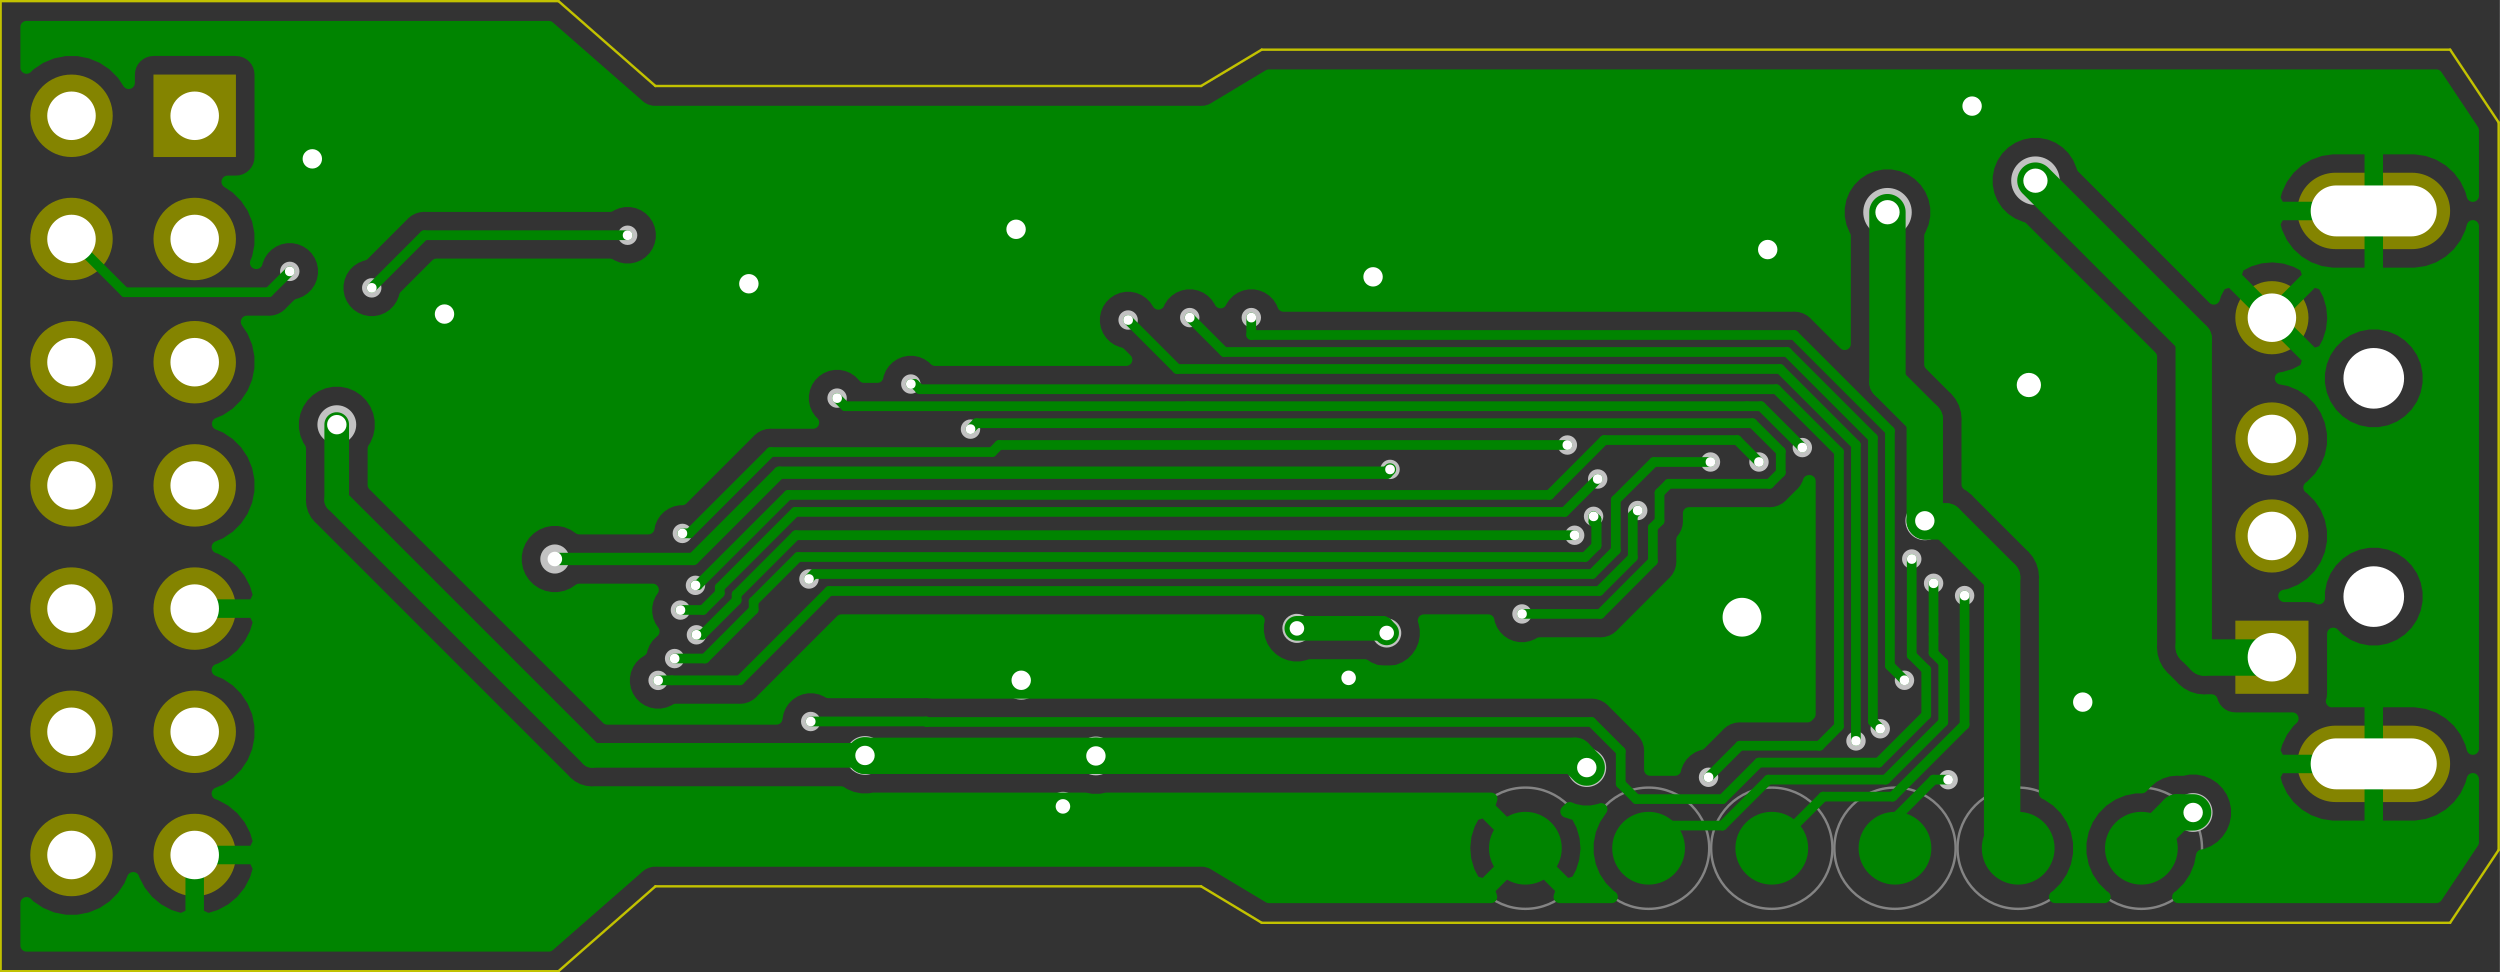 <?xml version="1.0" standalone="no"?>
 <!DOCTYPE svg PUBLIC "-//W3C//DTD SVG 1.1//EN" 
 "http://www.w3.org/Graphics/SVG/1.1/DTD/svg11.dtd"> 
<svg
  xmlns:svg="http://www.w3.org/2000/svg"
  xmlns="http://www.w3.org/2000/svg"
  xmlns:xlink="http://www.w3.org/1999/xlink"
  version="1.1"
  width="5.154cm" height="2.004cm" viewBox="0 0 20290 7890">
<rect x="0" y="0" width="20290" height="7890" fill="#333333" stroke="none"/>
<title>SVG Picture created as MSPBMP2-stick-brd.svg date 2021/11/06 09:51:41 </title>
  <desc>Picture generated by PCBNEW </desc>
<g style="fill:#000000; fill-opacity:1;stroke:#000000; stroke-opacity:1;
stroke-linecap:round; stroke-linejoin:round;"
 transform="translate(0 0) scale(1 1)">
</g>
<g style="fill:#000000; fill-opacity:0.0; 
stroke:#000000; stroke-width:-0; stroke-opacity:1; 
stroke-linecap:round; stroke-linejoin:round;">
</g>
<g style="fill:#848484; fill-opacity:0.0; 
stroke:#848484; stroke-width:-0; stroke-opacity:1; 
stroke-linecap:round; stroke-linejoin:round;">
</g>
<g style="fill:#848484; fill-opacity:0.0; 
stroke:#848484; stroke-width:19.685; stroke-opacity:1; 
stroke-linecap:round; stroke-linejoin:round;">
<circle cx="17380.2" cy="6884.84" r="492.126" /> 
<circle cx="12380.2" cy="6884.84" r="492.126" /> 
<circle cx="13380.2" cy="6884.84" r="492.126" /> 
<circle cx="14380.2" cy="6884.84" r="492.126" /> 
<circle cx="15380.2" cy="6884.84" r="492.126" /> 
<circle cx="16380.2" cy="6884.84" r="492.126" /> 
<g >
</g>
<g >
</g>
<g >
</g>
<g >
</g>
<g >
</g>
<g >
</g>
<g >
</g>
<g >
</g>
<g >
</g>
<g >
</g>
<g >
</g>
<g >
</g>
<g >
</g>
<g >
</g>
<g >
</g>
<g >
</g>
<g >
</g>
<g >
</g>
<g >
</g>
<g >
</g>
<g >
</g>
<g >
</g>
<g >
</g>
<g >
</g>
<g >
</g>
<g >
</g>
<g >
</g>
<g >
</g>
<g >
</g>
<g >
</g>
<g >
</g>
<g >
</g>
<g >
</g>
<g >
</g>
<g >
</g>
<g >
</g>
<g >
</g>
<g >
</g>
<g >
</g>
<g >
</g>
<g >
</g>
<g >
</g>
<g >
</g>
<g >
</g>
<g >
</g>
<g >
</g>
<g >
</g>
<g >
</g>
<g >
</g>
<g >
</g>
<g >
</g>
<g >
</g>
<g >
</g>
<g >
</g>
<g >
</g>
<g >
</g>
</g>
<g style="fill:#000000; fill-opacity:0.0; 
stroke:#000000; stroke-width:19.685; stroke-opacity:1; 
stroke-linecap:round; stroke-linejoin:round;">
<g >
</g>
<g >
</g>
<g style="fill:#008400; fill-opacity:0.0; 
stroke:#008400; stroke-width:19.685; stroke-opacity:1; 
stroke-linecap:round; stroke-linejoin:round;">
</g>
<g style="fill:#008400; fill-opacity:1.0; 
stroke:#008400; stroke-width:0; stroke-opacity:1; 
stroke-linecap:round; stroke-linejoin:round;">
<circle cx="17380.2" cy="6884.84" r="295.276" /> 
</g>
<g style="fill:#008400; fill-opacity:1.0; 
stroke:#008400; stroke-width:39.37; stroke-opacity:1; 
stroke-linecap:round; stroke-linejoin:round;">
</g>
<g >
</g>
<g >
</g>
<g style="fill:#848400; fill-opacity:1.0; 
stroke:#848400; stroke-width:39.37; stroke-opacity:1; 
stroke-linecap:round; stroke-linejoin:round;">
</g>
<g style="fill:#848400; fill-opacity:1.0; 
stroke:#848400; stroke-width:620.079; stroke-opacity:1; 
stroke-linecap:round; stroke-linejoin:round;">
</g>
<g style="fill:#848400; fill-opacity:0.0; 
stroke:#848400; stroke-width:620.079; stroke-opacity:1; 
stroke-linecap:round; stroke-linejoin:round;">
<path d="M18956 6200
L19576 6200
" />
<path d="M18956 1712
L19576 1712
" />
</g>
<g style="fill:#848400; fill-opacity:1.0; 
stroke:#848400; stroke-width:0; stroke-opacity:1; 
stroke-linecap:round; stroke-linejoin:round;">
<circle cx="18439.6" cy="2578.74" r="296.85" /> 
</g>
<g style="fill:#848400; fill-opacity:1.0; 
stroke:#848400; stroke-width:39.37; stroke-opacity:1; 
stroke-linecap:round; stroke-linejoin:round;">
</g>
<g style="fill:#848400; fill-opacity:1.0; 
stroke:#848400; stroke-width:0; stroke-opacity:1; 
stroke-linecap:round; stroke-linejoin:round;">
<circle cx="18439.6" cy="3562.99" r="296.85" /> 
</g>
<g style="fill:#848400; fill-opacity:1.0; 
stroke:#848400; stroke-width:39.37; stroke-opacity:1; 
stroke-linecap:round; stroke-linejoin:round;">
</g>
<g style="fill:#848400; fill-opacity:1.0; 
stroke:#848400; stroke-width:0; stroke-opacity:1; 
stroke-linecap:round; stroke-linejoin:round;">
<circle cx="18439.6" cy="4350.39" r="296.85" /> 
</g>
<g style="fill:#848400; fill-opacity:1.0; 
stroke:#848400; stroke-width:39.37; stroke-opacity:1; 
stroke-linecap:round; stroke-linejoin:round;">
</g>
<g style="fill:#848400; fill-opacity:1.0; 
stroke:#848400; stroke-width:0; stroke-opacity:1; 
stroke-linecap:round; stroke-linejoin:round;">
<path style="fill:#848400; fill-opacity:1.0; 
stroke:#848400; stroke-width:0; stroke-opacity:1; 
stroke-linecap:round; stroke-linejoin:round;fill-rule:evenodd;"
d="M 18736.5,5037.8
18142.8,5037.8
18142.8,5631.5
18736.5,5631.5
Z" /> 
</g>
<g >
</g>
<g >
</g>
<g >
</g>
<g >
</g>
<g >
</g>
<g >
</g>
<g >
</g>
<g >
</g>
<g >
</g>
<g >
</g>
<g >
</g>
<g >
</g>
<g >
</g>
<g >
</g>
<g >
</g>
<g >
</g>
<g >
</g>
<g >
</g>
<g >
</g>
<g >
</g>
<g style="fill:#848400; fill-opacity:1.0; 
stroke:#848400; stroke-width:0; stroke-opacity:1; 
stroke-linecap:round; stroke-linejoin:round;">
<circle cx="579.37" cy="6939.84" r="334.646" /> 
<circle cx="1579.37" cy="6939.84" r="334.646" /> 
<circle cx="579.37" cy="5939.84" r="334.646" /> 
<circle cx="1579.37" cy="5939.84" r="334.646" /> 
<circle cx="579.37" cy="4939.84" r="334.646" /> 
<circle cx="1579.37" cy="4939.84" r="334.646" /> 
<circle cx="579.37" cy="3939.84" r="334.646" /> 
<circle cx="1579.37" cy="3939.84" r="334.646" /> 
<circle cx="579.37" cy="2939.84" r="334.646" /> 
<circle cx="1579.37" cy="2939.84" r="334.646" /> 
<circle cx="579.37" cy="1939.84" r="334.646" /> 
<circle cx="1579.37" cy="1939.84" r="334.646" /> 
<circle cx="579.37" cy="939.843" r="334.646" /> 
<path style="fill:#848400; fill-opacity:1.0; 
stroke:#848400; stroke-width:0; stroke-opacity:1; 
stroke-linecap:round; stroke-linejoin:round;fill-rule:evenodd;"
d="M 1914.02,1274.49
1914.02,605.197
1244.72,605.197
1244.72,1274.49
Z" /> 
</g>
<g >
</g>
<g >
</g>
<g style="fill:#008400; fill-opacity:1.0; 
stroke:#008400; stroke-width:0; stroke-opacity:1; 
stroke-linecap:round; stroke-linejoin:round;">
<circle cx="12380.2" cy="6884.84" r="295.276" /> 
</g>
<g style="fill:#008400; fill-opacity:1.0; 
stroke:#008400; stroke-width:39.37; stroke-opacity:1; 
stroke-linecap:round; stroke-linejoin:round;">
</g>
<g >
</g>
<g style="fill:#008400; fill-opacity:1.0; 
stroke:#008400; stroke-width:39.37; stroke-opacity:1; 
stroke-linecap:round; stroke-linejoin:round;">
</g>
<g style="fill:#008400; fill-opacity:1.0; 
stroke:#008400; stroke-width:0; stroke-opacity:1; 
stroke-linecap:round; stroke-linejoin:round;">
<circle cx="13380.2" cy="6884.84" r="295.276" /> 
</g>
<g style="fill:#008400; fill-opacity:1.0; 
stroke:#008400; stroke-width:39.37; stroke-opacity:1; 
stroke-linecap:round; stroke-linejoin:round;">
</g>
<g >
</g>
<g style="fill:#008400; fill-opacity:1.0; 
stroke:#008400; stroke-width:39.37; stroke-opacity:1; 
stroke-linecap:round; stroke-linejoin:round;">
</g>
<g style="fill:#008400; fill-opacity:1.0; 
stroke:#008400; stroke-width:0; stroke-opacity:1; 
stroke-linecap:round; stroke-linejoin:round;">
<circle cx="14380.2" cy="6884.84" r="295.276" /> 
</g>
<g style="fill:#008400; fill-opacity:1.0; 
stroke:#008400; stroke-width:39.37; stroke-opacity:1; 
stroke-linecap:round; stroke-linejoin:round;">
</g>
<g >
</g>
<g style="fill:#008400; fill-opacity:1.0; 
stroke:#008400; stroke-width:39.37; stroke-opacity:1; 
stroke-linecap:round; stroke-linejoin:round;">
</g>
<g style="fill:#008400; fill-opacity:1.0; 
stroke:#008400; stroke-width:0; stroke-opacity:1; 
stroke-linecap:round; stroke-linejoin:round;">
<circle cx="15380.2" cy="6884.84" r="295.276" /> 
</g>
<g style="fill:#008400; fill-opacity:1.0; 
stroke:#008400; stroke-width:39.37; stroke-opacity:1; 
stroke-linecap:round; stroke-linejoin:round;">
</g>
<g >
</g>
<g style="fill:#008400; fill-opacity:1.0; 
stroke:#008400; stroke-width:39.37; stroke-opacity:1; 
stroke-linecap:round; stroke-linejoin:round;">
</g>
<g style="fill:#008400; fill-opacity:1.0; 
stroke:#008400; stroke-width:0; stroke-opacity:1; 
stroke-linecap:round; stroke-linejoin:round;">
<circle cx="16380.2" cy="6884.84" r="295.276" /> 
</g>
<g style="fill:#008400; fill-opacity:1.0; 
stroke:#008400; stroke-width:39.37; stroke-opacity:1; 
stroke-linecap:round; stroke-linejoin:round;">
</g>
<g >
</g>
<g >
</g>
<g >
</g>
<g >
</g>
<g >
</g>
<g >
</g>
<g >
</g>
<g >
</g>
<g >
</g>
<g >
</g>
<g >
</g>
<g >
</g>
<g >
</g>
<g >
</g>
<g >
</g>
<g >
</g>
<g >
</g>
<g >
</g>
<g >
</g>
<g >
</g>
<g >
</g>
<g >
</g>
<g >
</g>
<g >
</g>
<g >
</g>
<g >
</g>
<g style="fill:#C2C2C2; fill-opacity:1.0; 
stroke:#C2C2C2; stroke-width:39.37; stroke-opacity:1; 
stroke-linecap:round; stroke-linejoin:round;">
</g>
<g style="fill:#C2C2C2; fill-opacity:1.0; 
stroke:#C2C2C2; stroke-width:0; stroke-opacity:1; 
stroke-linecap:round; stroke-linejoin:round;">
<circle cx="14138.4" cy="5009.84" r="295.276" /> 
</g>
<g style="fill:#C2C2C2; fill-opacity:1.0; 
stroke:#C2C2C2; stroke-width:39.37; stroke-opacity:1; 
stroke-linecap:round; stroke-linejoin:round;">
</g>
<g style="fill:#C2C2C2; fill-opacity:1.0; 
stroke:#C2C2C2; stroke-width:0; stroke-opacity:1; 
stroke-linecap:round; stroke-linejoin:round;">
<circle cx="8626.61" cy="6545.28" r="118.11" /> 
</g>
<g style="fill:#C2C2C2; fill-opacity:1.0; 
stroke:#C2C2C2; stroke-width:39.37; stroke-opacity:1; 
stroke-linecap:round; stroke-linejoin:round;">
</g>
<g style="fill:#C2C2C2; fill-opacity:1.0; 
stroke:#C2C2C2; stroke-width:0; stroke-opacity:1; 
stroke-linecap:round; stroke-linejoin:round;">
<circle cx="6077.4" cy="2303.15" r="157.48" /> 
</g>
<g style="fill:#C2C2C2; fill-opacity:1.0; 
stroke:#C2C2C2; stroke-width:39.37; stroke-opacity:1; 
stroke-linecap:round; stroke-linejoin:round;">
</g>
<g style="fill:#C2C2C2; fill-opacity:1.0; 
stroke:#C2C2C2; stroke-width:0; stroke-opacity:1; 
stroke-linecap:round; stroke-linejoin:round;">
<circle cx="3606.93" cy="2549.21" r="157.48" /> 
</g>
<g style="fill:#C2C2C2; fill-opacity:1.0; 
stroke:#C2C2C2; stroke-width:39.37; stroke-opacity:1; 
stroke-linecap:round; stroke-linejoin:round;">
</g>
<g style="fill:#C2C2C2; fill-opacity:1.0; 
stroke:#C2C2C2; stroke-width:0; stroke-opacity:1; 
stroke-linecap:round; stroke-linejoin:round;">
<circle cx="2534.09" cy="1289.37" r="157.48" /> 
</g>
<g style="fill:#C2C2C2; fill-opacity:1.0; 
stroke:#C2C2C2; stroke-width:39.37; stroke-opacity:1; 
stroke-linecap:round; stroke-linejoin:round;">
</g>
<g style="fill:#C2C2C2; fill-opacity:1.0; 
stroke:#C2C2C2; stroke-width:0; stroke-opacity:1; 
stroke-linecap:round; stroke-linejoin:round;">
<circle cx="16904.2" cy="5698.82" r="157.48" /> 
</g>
<g style="fill:#C2C2C2; fill-opacity:1.0; 
stroke:#C2C2C2; stroke-width:39.37; stroke-opacity:1; 
stroke-linecap:round; stroke-linejoin:round;">
</g>
<g style="fill:#C2C2C2; fill-opacity:1.0; 
stroke:#C2C2C2; stroke-width:0; stroke-opacity:1; 
stroke-linecap:round; stroke-linejoin:round;">
<circle cx="8288.03" cy="5521.65" r="157.48" /> 
</g>
<g style="fill:#C2C2C2; fill-opacity:1.0; 
stroke:#C2C2C2; stroke-width:39.37; stroke-opacity:1; 
stroke-linecap:round; stroke-linejoin:round;">
</g>
<g style="fill:#C2C2C2; fill-opacity:1.0; 
stroke:#C2C2C2; stroke-width:0; stroke-opacity:1; 
stroke-linecap:round; stroke-linejoin:round;">
<circle cx="14347.1" cy="2025.59" r="157.48" /> 
</g>
<g style="fill:#C2C2C2; fill-opacity:1.0; 
stroke:#C2C2C2; stroke-width:39.37; stroke-opacity:1; 
stroke-linecap:round; stroke-linejoin:round;">
</g>
<g style="fill:#C2C2C2; fill-opacity:1.0; 
stroke:#C2C2C2; stroke-width:0; stroke-opacity:1; 
stroke-linecap:round; stroke-linejoin:round;">
<circle cx="16006.1" cy="861.221" r="157.48" /> 
</g>
<g style="fill:#C2C2C2; fill-opacity:1.0; 
stroke:#C2C2C2; stroke-width:39.37; stroke-opacity:1; 
stroke-linecap:round; stroke-linejoin:round;">
</g>
<g style="fill:#C2C2C2; fill-opacity:1.0; 
stroke:#C2C2C2; stroke-width:0; stroke-opacity:1; 
stroke-linecap:round; stroke-linejoin:round;">
<circle cx="10945.5" cy="5501.97" r="118.11" /> 
</g>
<g style="fill:#C2C2C2; fill-opacity:1.0; 
stroke:#C2C2C2; stroke-width:39.37; stroke-opacity:1; 
stroke-linecap:round; stroke-linejoin:round;">
</g>
<g style="fill:#C2C2C2; fill-opacity:1.0; 
stroke:#C2C2C2; stroke-width:0; stroke-opacity:1; 
stroke-linecap:round; stroke-linejoin:round;">
<circle cx="8246.3" cy="1861.22" r="157.48" /> 
</g>
<g style="fill:#C2C2C2; fill-opacity:1.0; 
stroke:#C2C2C2; stroke-width:39.37; stroke-opacity:1; 
stroke-linecap:round; stroke-linejoin:round;">
</g>
<g style="fill:#C2C2C2; fill-opacity:1.0; 
stroke:#C2C2C2; stroke-width:0; stroke-opacity:1; 
stroke-linecap:round; stroke-linejoin:round;">
<circle cx="11143.9" cy="2247.05" r="157.48" /> 
</g>
<g style="fill:#C2C2C2; fill-opacity:1.0; 
stroke:#C2C2C2; stroke-width:39.37; stroke-opacity:1; 
stroke-linecap:round; stroke-linejoin:round;">
</g>
<g style="fill:#C2C2C2; fill-opacity:1.0; 
stroke:#C2C2C2; stroke-width:0; stroke-opacity:1; 
stroke-linecap:round; stroke-linejoin:round;">
<circle cx="16466.8" cy="3125" r="196.85" /> 
</g>
<g style="fill:#C2C2C2; fill-opacity:1.0; 
stroke:#C2C2C2; stroke-width:39.37; stroke-opacity:1; 
stroke-linecap:round; stroke-linejoin:round;">
</g>
<g style="fill:#C2C2C2; fill-opacity:1.0; 
stroke:#C2C2C2; stroke-width:0; stroke-opacity:1; 
stroke-linecap:round; stroke-linejoin:round;">
<circle cx="16520.3" cy="1466.54" r="196.85" /> 
</g>
<g style="fill:#C2C2C2; fill-opacity:1.0; 
stroke:#C2C2C2; stroke-width:39.37; stroke-opacity:1; 
stroke-linecap:round; stroke-linejoin:round;">
</g>
<g style="fill:#C2C2C2; fill-opacity:1.0; 
stroke:#C2C2C2; stroke-width:0; stroke-opacity:1; 
stroke-linecap:round; stroke-linejoin:round;">
<circle cx="17800.2" cy="6594.84" r="157.48" /> 
</g>
<g style="fill:#C2C2C2; fill-opacity:1.0; 
stroke:#C2C2C2; stroke-width:39.37; stroke-opacity:1; 
stroke-linecap:round; stroke-linejoin:round;">
</g>
<g style="fill:#C2C2C2; fill-opacity:1.0; 
stroke:#C2C2C2; stroke-width:0; stroke-opacity:1; 
stroke-linecap:round; stroke-linejoin:round;">
<circle cx="12878.6" cy="6230.32" r="157.48" /> 
</g>
<g style="fill:#C2C2C2; fill-opacity:1.0; 
stroke:#C2C2C2; stroke-width:39.37; stroke-opacity:1; 
stroke-linecap:round; stroke-linejoin:round;">
</g>
<g style="fill:#C2C2C2; fill-opacity:1.0; 
stroke:#C2C2C2; stroke-width:0; stroke-opacity:1; 
stroke-linecap:round; stroke-linejoin:round;">
<circle cx="8894.33" cy="6135.83" r="157.48" /> 
</g>
<g style="fill:#C2C2C2; fill-opacity:1.0; 
stroke:#C2C2C2; stroke-width:39.37; stroke-opacity:1; 
stroke-linecap:round; stroke-linejoin:round;">
</g>
<g style="fill:#C2C2C2; fill-opacity:1.0; 
stroke:#C2C2C2; stroke-width:0; stroke-opacity:1; 
stroke-linecap:round; stroke-linejoin:round;">
<circle cx="7019.92" cy="6131.89" r="157.48" /> 
</g>
<g style="fill:#C2C2C2; fill-opacity:1.0; 
stroke:#C2C2C2; stroke-width:39.37; stroke-opacity:1; 
stroke-linecap:round; stroke-linejoin:round;">
</g>
<g style="fill:#C2C2C2; fill-opacity:1.0; 
stroke:#C2C2C2; stroke-width:0; stroke-opacity:1; 
stroke-linecap:round; stroke-linejoin:round;">
<circle cx="15319.5" cy="1722.44" r="196.85" /> 
</g>
<g style="fill:#C2C2C2; fill-opacity:1.0; 
stroke:#C2C2C2; stroke-width:39.37; stroke-opacity:1; 
stroke-linecap:round; stroke-linejoin:round;">
</g>
<g style="fill:#C2C2C2; fill-opacity:1.0; 
stroke:#C2C2C2; stroke-width:0; stroke-opacity:1; 
stroke-linecap:round; stroke-linejoin:round;">
<circle cx="2732.91" cy="3446.85" r="157.48" /> 
</g>
<g style="fill:#C2C2C2; fill-opacity:1.0; 
stroke:#C2C2C2; stroke-width:39.37; stroke-opacity:1; 
stroke-linecap:round; stroke-linejoin:round;">
</g>
<g style="fill:#C2C2C2; fill-opacity:1.0; 
stroke:#C2C2C2; stroke-width:0; stroke-opacity:1; 
stroke-linecap:round; stroke-linejoin:round;">
<circle cx="11254.6" cy="5137.8" r="118.11" /> 
</g>
<g style="fill:#C2C2C2; fill-opacity:1.0; 
stroke:#C2C2C2; stroke-width:39.37; stroke-opacity:1; 
stroke-linecap:round; stroke-linejoin:round;">
</g>
<g style="fill:#C2C2C2; fill-opacity:1.0; 
stroke:#C2C2C2; stroke-width:0; stroke-opacity:1; 
stroke-linecap:round; stroke-linejoin:round;">
<circle cx="10525.8" cy="5100.39" r="118.11" /> 
</g>
<g style="fill:#C2C2C2; fill-opacity:1.0; 
stroke:#C2C2C2; stroke-width:39.37; stroke-opacity:1; 
stroke-linecap:round; stroke-linejoin:round;">
</g>
<g style="fill:#C2C2C2; fill-opacity:1.0; 
stroke:#C2C2C2; stroke-width:0; stroke-opacity:1; 
stroke-linecap:round; stroke-linejoin:round;">
<circle cx="15622.3" cy="4227.36" r="157.48" /> 
</g>
<g style="fill:#C2C2C2; fill-opacity:1.0; 
stroke:#C2C2C2; stroke-width:39.37; stroke-opacity:1; 
stroke-linecap:round; stroke-linejoin:round;">
</g>
<g style="fill:#C2C2C2; fill-opacity:1.0; 
stroke:#C2C2C2; stroke-width:0; stroke-opacity:1; 
stroke-linecap:round; stroke-linejoin:round;">
<circle cx="7876.22" cy="3483.27" r="78.74" /> 
</g>
<g style="fill:#C2C2C2; fill-opacity:1.0; 
stroke:#C2C2C2; stroke-width:39.37; stroke-opacity:1; 
stroke-linecap:round; stroke-linejoin:round;">
</g>
<g style="fill:#C2C2C2; fill-opacity:1.0; 
stroke:#C2C2C2; stroke-width:0; stroke-opacity:1; 
stroke-linecap:round; stroke-linejoin:round;">
<circle cx="12352.6" cy="4983.27" r="78.74" /> 
</g>
<g style="fill:#C2C2C2; fill-opacity:1.0; 
stroke:#C2C2C2; stroke-width:39.37; stroke-opacity:1; 
stroke-linecap:round; stroke-linejoin:round;">
</g>
<g style="fill:#C2C2C2; fill-opacity:1.0; 
stroke:#C2C2C2; stroke-width:0; stroke-opacity:1; 
stroke-linecap:round; stroke-linejoin:round;">
<circle cx="4502.6" cy="4537.4" r="118.11" /> 
</g>
<g style="fill:#C2C2C2; fill-opacity:1.0; 
stroke:#C2C2C2; stroke-width:39.37; stroke-opacity:1; 
stroke-linecap:round; stroke-linejoin:round;">
</g>
<g style="fill:#C2C2C2; fill-opacity:1.0; 
stroke:#C2C2C2; stroke-width:0; stroke-opacity:1; 
stroke-linecap:round; stroke-linejoin:round;">
<circle cx="11281.7" cy="3810.04" r="78.74" /> 
</g>
<g style="fill:#C2C2C2; fill-opacity:1.0; 
stroke:#C2C2C2; stroke-width:39.37; stroke-opacity:1; 
stroke-linecap:round; stroke-linejoin:round;">
</g>
<g style="fill:#C2C2C2; fill-opacity:1.0; 
stroke:#C2C2C2; stroke-width:0; stroke-opacity:1; 
stroke-linecap:round; stroke-linejoin:round;">
<circle cx="14628.2" cy="3632.87" r="78.74" /> 
</g>
<g style="fill:#C2C2C2; fill-opacity:1.0; 
stroke:#C2C2C2; stroke-width:39.37; stroke-opacity:1; 
stroke-linecap:round; stroke-linejoin:round;">
</g>
<g style="fill:#C2C2C2; fill-opacity:1.0; 
stroke:#C2C2C2; stroke-width:0; stroke-opacity:1; 
stroke-linecap:round; stroke-linejoin:round;">
<circle cx="6793.54" cy="3231.3" r="78.74" /> 
</g>
<g style="fill:#C2C2C2; fill-opacity:1.0; 
stroke:#C2C2C2; stroke-width:39.37; stroke-opacity:1; 
stroke-linecap:round; stroke-linejoin:round;">
</g>
<g style="fill:#C2C2C2; fill-opacity:1.0; 
stroke:#C2C2C2; stroke-width:0; stroke-opacity:1; 
stroke-linecap:round; stroke-linejoin:round;">
<circle cx="13866.8" cy="6309.06" r="78.74" /> 
</g>
<g style="fill:#C2C2C2; fill-opacity:1.0; 
stroke:#C2C2C2; stroke-width:39.37; stroke-opacity:1; 
stroke-linecap:round; stroke-linejoin:round;">
</g>
<g style="fill:#C2C2C2; fill-opacity:1.0; 
stroke:#C2C2C2; stroke-width:0; stroke-opacity:1; 
stroke-linecap:round; stroke-linejoin:round;">
<circle cx="7391.97" cy="3117.13" r="78.74" /> 
</g>
<g style="fill:#C2C2C2; fill-opacity:1.0; 
stroke:#C2C2C2; stroke-width:39.37; stroke-opacity:1; 
stroke-linecap:round; stroke-linejoin:round;">
</g>
<g style="fill:#C2C2C2; fill-opacity:1.0; 
stroke:#C2C2C2; stroke-width:0; stroke-opacity:1; 
stroke-linecap:round; stroke-linejoin:round;">
<circle cx="2351.02" cy="2202.76" r="78.74" /> 
</g>
<g style="fill:#C2C2C2; fill-opacity:1.0; 
stroke:#C2C2C2; stroke-width:39.37; stroke-opacity:1; 
stroke-linecap:round; stroke-linejoin:round;">
</g>
<g style="fill:#C2C2C2; fill-opacity:1.0; 
stroke:#C2C2C2; stroke-width:0; stroke-opacity:1; 
stroke-linecap:round; stroke-linejoin:round;">
<circle cx="15811.7" cy="6328.74" r="78.74" /> 
</g>
<g style="fill:#C2C2C2; fill-opacity:1.0; 
stroke:#C2C2C2; stroke-width:39.37; stroke-opacity:1; 
stroke-linecap:round; stroke-linejoin:round;">
</g>
<g style="fill:#C2C2C2; fill-opacity:1.0; 
stroke:#C2C2C2; stroke-width:0; stroke-opacity:1; 
stroke-linecap:round; stroke-linejoin:round;">
<circle cx="15693.6" cy="4734.25" r="78.74" /> 
</g>
<g style="fill:#C2C2C2; fill-opacity:1.0; 
stroke:#C2C2C2; stroke-width:39.37; stroke-opacity:1; 
stroke-linecap:round; stroke-linejoin:round;">
</g>
<g style="fill:#C2C2C2; fill-opacity:1.0; 
stroke:#C2C2C2; stroke-width:0; stroke-opacity:1; 
stroke-linecap:round; stroke-linejoin:round;">
<circle cx="15945.3" cy="4834.06" r="78.74" /> 
</g>
<g style="fill:#C2C2C2; fill-opacity:1.0; 
stroke:#C2C2C2; stroke-width:39.37; stroke-opacity:1; 
stroke-linecap:round; stroke-linejoin:round;">
</g>
<g style="fill:#C2C2C2; fill-opacity:1.0; 
stroke:#C2C2C2; stroke-width:0; stroke-opacity:1; 
stroke-linecap:round; stroke-linejoin:round;">
<circle cx="15516.4" cy="4537.4" r="78.74" /> 
</g>
<g style="fill:#C2C2C2; fill-opacity:1.0; 
stroke:#C2C2C2; stroke-width:39.37; stroke-opacity:1; 
stroke-linecap:round; stroke-linejoin:round;">
</g>
<g style="fill:#C2C2C2; fill-opacity:1.0; 
stroke:#C2C2C2; stroke-width:0; stroke-opacity:1; 
stroke-linecap:round; stroke-linejoin:round;">
<circle cx="6579.37" cy="5856.3" r="78.74" /> 
</g>
<g style="fill:#C2C2C2; fill-opacity:1.0; 
stroke:#C2C2C2; stroke-width:39.37; stroke-opacity:1; 
stroke-linecap:round; stroke-linejoin:round;">
</g>
<g style="fill:#C2C2C2; fill-opacity:1.0; 
stroke:#C2C2C2; stroke-width:0; stroke-opacity:1; 
stroke-linecap:round; stroke-linejoin:round;">
<circle cx="14276.2" cy="3750" r="78.74" /> 
</g>
<g style="fill:#C2C2C2; fill-opacity:1.0; 
stroke:#C2C2C2; stroke-width:39.37; stroke-opacity:1; 
stroke-linecap:round; stroke-linejoin:round;">
</g>
<g style="fill:#C2C2C2; fill-opacity:1.0; 
stroke:#C2C2C2; stroke-width:0; stroke-opacity:1; 
stroke-linecap:round; stroke-linejoin:round;">
<circle cx="5643.94" cy="4750.98" r="78.74" /> 
</g>
<g style="fill:#C2C2C2; fill-opacity:1.0; 
stroke:#C2C2C2; stroke-width:39.37; stroke-opacity:1; 
stroke-linecap:round; stroke-linejoin:round;">
</g>
<g style="fill:#C2C2C2; fill-opacity:1.0; 
stroke:#C2C2C2; stroke-width:0; stroke-opacity:1; 
stroke-linecap:round; stroke-linejoin:round;">
<circle cx="12721.1" cy="3612.21" r="78.74" /> 
</g>
<g style="fill:#C2C2C2; fill-opacity:1.0; 
stroke:#C2C2C2; stroke-width:39.37; stroke-opacity:1; 
stroke-linecap:round; stroke-linejoin:round;">
</g>
<g style="fill:#C2C2C2; fill-opacity:1.0; 
stroke:#C2C2C2; stroke-width:0; stroke-opacity:1; 
stroke-linecap:round; stroke-linejoin:round;">
<circle cx="5537.64" cy="4329.72" r="78.74" /> 
</g>
<g style="fill:#C2C2C2; fill-opacity:1.0; 
stroke:#C2C2C2; stroke-width:39.37; stroke-opacity:1; 
stroke-linecap:round; stroke-linejoin:round;">
</g>
<g style="fill:#C2C2C2; fill-opacity:1.0; 
stroke:#C2C2C2; stroke-width:0; stroke-opacity:1; 
stroke-linecap:round; stroke-linejoin:round;">
<circle cx="13882.5" cy="3750" r="78.74" /> 
</g>
<g style="fill:#C2C2C2; fill-opacity:1.0; 
stroke:#C2C2C2; stroke-width:39.37; stroke-opacity:1; 
stroke-linecap:round; stroke-linejoin:round;">
</g>
<g style="fill:#C2C2C2; fill-opacity:1.0; 
stroke:#C2C2C2; stroke-width:0; stroke-opacity:1; 
stroke-linecap:round; stroke-linejoin:round;">
<circle cx="6565.2" cy="4699.8" r="78.74" /> 
</g>
<g style="fill:#C2C2C2; fill-opacity:1.0; 
stroke:#C2C2C2; stroke-width:39.37; stroke-opacity:1; 
stroke-linecap:round; stroke-linejoin:round;">
</g>
<g style="fill:#C2C2C2; fill-opacity:1.0; 
stroke:#C2C2C2; stroke-width:0; stroke-opacity:1; 
stroke-linecap:round; stroke-linejoin:round;">
<circle cx="12967.2" cy="3887.8" r="78.74" /> 
</g>
<g style="fill:#C2C2C2; fill-opacity:1.0; 
stroke:#C2C2C2; stroke-width:39.37; stroke-opacity:1; 
stroke-linecap:round; stroke-linejoin:round;">
</g>
<g style="fill:#C2C2C2; fill-opacity:1.0; 
stroke:#C2C2C2; stroke-width:0; stroke-opacity:1; 
stroke-linecap:round; stroke-linejoin:round;">
<circle cx="5521.89" cy="4951.77" r="78.74" /> 
</g>
<g style="fill:#C2C2C2; fill-opacity:1.0; 
stroke:#C2C2C2; stroke-width:39.37; stroke-opacity:1; 
stroke-linecap:round; stroke-linejoin:round;">
</g>
<g style="fill:#C2C2C2; fill-opacity:1.0; 
stroke:#C2C2C2; stroke-width:0; stroke-opacity:1; 
stroke-linecap:round; stroke-linejoin:round;">
<circle cx="13292" cy="4143.7" r="78.74" /> 
</g>
<g style="fill:#C2C2C2; fill-opacity:1.0; 
stroke:#C2C2C2; stroke-width:39.37; stroke-opacity:1; 
stroke-linecap:round; stroke-linejoin:round;">
</g>
<g style="fill:#C2C2C2; fill-opacity:1.0; 
stroke:#C2C2C2; stroke-width:0; stroke-opacity:1; 
stroke-linecap:round; stroke-linejoin:round;">
<circle cx="5340.79" cy="5522.64" r="78.74" /> 
</g>
<g style="fill:#C2C2C2; fill-opacity:1.0; 
stroke:#C2C2C2; stroke-width:39.37; stroke-opacity:1; 
stroke-linecap:round; stroke-linejoin:round;">
</g>
<g style="fill:#C2C2C2; fill-opacity:1.0; 
stroke:#C2C2C2; stroke-width:0; stroke-opacity:1; 
stroke-linecap:round; stroke-linejoin:round;">
<circle cx="12933.7" cy="4190.95" r="78.74" /> 
</g>
<g style="fill:#C2C2C2; fill-opacity:1.0; 
stroke:#C2C2C2; stroke-width:39.37; stroke-opacity:1; 
stroke-linecap:round; stroke-linejoin:round;">
</g>
<g style="fill:#C2C2C2; fill-opacity:1.0; 
stroke:#C2C2C2; stroke-width:0; stroke-opacity:1; 
stroke-linecap:round; stroke-linejoin:round;">
<circle cx="5474.65" cy="5345.47" r="78.74" /> 
</g>
<g style="fill:#C2C2C2; fill-opacity:1.0; 
stroke:#C2C2C2; stroke-width:39.37; stroke-opacity:1; 
stroke-linecap:round; stroke-linejoin:round;">
</g>
<g style="fill:#C2C2C2; fill-opacity:1.0; 
stroke:#C2C2C2; stroke-width:0; stroke-opacity:1; 
stroke-linecap:round; stroke-linejoin:round;">
<circle cx="12780.2" cy="4344.49" r="78.74" /> 
</g>
<g style="fill:#C2C2C2; fill-opacity:1.0; 
stroke:#C2C2C2; stroke-width:39.37; stroke-opacity:1; 
stroke-linecap:round; stroke-linejoin:round;">
</g>
<g style="fill:#C2C2C2; fill-opacity:1.0; 
stroke:#C2C2C2; stroke-width:0; stroke-opacity:1; 
stroke-linecap:round; stroke-linejoin:round;">
<circle cx="5651.81" cy="5152.56" r="78.74" /> 
</g>
<g style="fill:#C2C2C2; fill-opacity:1.0; 
stroke:#C2C2C2; stroke-width:39.37; stroke-opacity:1; 
stroke-linecap:round; stroke-linejoin:round;">
</g>
<g style="fill:#C2C2C2; fill-opacity:1.0; 
stroke:#C2C2C2; stroke-width:0; stroke-opacity:1; 
stroke-linecap:round; stroke-linejoin:round;">
<circle cx="15260.5" cy="5915.35" r="78.74" /> 
</g>
<g style="fill:#C2C2C2; fill-opacity:1.0; 
stroke:#C2C2C2; stroke-width:39.37; stroke-opacity:1; 
stroke-linecap:round; stroke-linejoin:round;">
</g>
<g style="fill:#C2C2C2; fill-opacity:1.0; 
stroke:#C2C2C2; stroke-width:0; stroke-opacity:1; 
stroke-linecap:round; stroke-linejoin:round;">
<circle cx="9655.75" cy="2577.76" r="78.74" /> 
</g>
<g style="fill:#C2C2C2; fill-opacity:1.0; 
stroke:#C2C2C2; stroke-width:39.37; stroke-opacity:1; 
stroke-linecap:round; stroke-linejoin:round;">
</g>
<g style="fill:#C2C2C2; fill-opacity:1.0; 
stroke:#C2C2C2; stroke-width:0; stroke-opacity:1; 
stroke-linecap:round; stroke-linejoin:round;">
<circle cx="15457.3" cy="5521.65" r="78.74" /> 
</g>
<g style="fill:#C2C2C2; fill-opacity:1.0; 
stroke:#C2C2C2; stroke-width:39.37; stroke-opacity:1; 
stroke-linecap:round; stroke-linejoin:round;">
</g>
<g style="fill:#C2C2C2; fill-opacity:1.0; 
stroke:#C2C2C2; stroke-width:0; stroke-opacity:1; 
stroke-linecap:round; stroke-linejoin:round;">
<circle cx="10155.7" cy="2577.76" r="78.74" /> 
</g>
<g style="fill:#C2C2C2; fill-opacity:1.0; 
stroke:#C2C2C2; stroke-width:39.37; stroke-opacity:1; 
stroke-linecap:round; stroke-linejoin:round;">
</g>
<g style="fill:#C2C2C2; fill-opacity:1.0; 
stroke:#C2C2C2; stroke-width:0; stroke-opacity:1; 
stroke-linecap:round; stroke-linejoin:round;">
<circle cx="15063.6" cy="6013.78" r="78.74" /> 
</g>
<g style="fill:#C2C2C2; fill-opacity:1.0; 
stroke:#C2C2C2; stroke-width:39.37; stroke-opacity:1; 
stroke-linecap:round; stroke-linejoin:round;">
</g>
<g style="fill:#C2C2C2; fill-opacity:1.0; 
stroke:#C2C2C2; stroke-width:0; stroke-opacity:1; 
stroke-linecap:round; stroke-linejoin:round;">
<circle cx="9155.75" cy="2597.44" r="78.74" /> 
</g>
<g style="fill:#C2C2C2; fill-opacity:1.0; 
stroke:#C2C2C2; stroke-width:39.37; stroke-opacity:1; 
stroke-linecap:round; stroke-linejoin:round;">
</g>
<g style="fill:#C2C2C2; fill-opacity:1.0; 
stroke:#C2C2C2; stroke-width:0; stroke-opacity:1; 
stroke-linecap:round; stroke-linejoin:round;">
<circle cx="5093.15" cy="1909.45" r="78.74" /> 
</g>
<g style="fill:#C2C2C2; fill-opacity:1.0; 
stroke:#C2C2C2; stroke-width:39.37; stroke-opacity:1; 
stroke-linecap:round; stroke-linejoin:round;">
</g>
<g style="fill:#C2C2C2; fill-opacity:1.0; 
stroke:#C2C2C2; stroke-width:0; stroke-opacity:1; 
stroke-linecap:round; stroke-linejoin:round;">
<circle cx="3016.38" cy="2336.61" r="78.74" /> 
</g>
<g style="fill:#C2C2C2; fill-opacity:1.0; 
stroke:#C2C2C2; stroke-width:39.37; stroke-opacity:1; 
stroke-linecap:round; stroke-linejoin:round;">
</g>
<g >
</g>
<g style="fill:#008400; fill-opacity:1.0; 
stroke:#008400; stroke-width:39.37; stroke-opacity:1; 
stroke-linecap:round; stroke-linejoin:round;">
</g>
<g style="fill:#008400; fill-opacity:1.0; 
stroke:#008400; stroke-width:200; stroke-opacity:1; 
stroke-linecap:round; stroke-linejoin:round;">
</g>
<g style="fill:#008400; fill-opacity:0.0; 
stroke:#008400; stroke-width:200; stroke-opacity:1; 
stroke-linecap:round; stroke-linejoin:round;">
<path d="M12457 5501
L10945 5501
" />
<path d="M13646 5501
L12457 5501
" />
<path d="M14138 5009
L13646 5501
" />
<path d="M8307 5501
L8288 5521
" />
<path d="M10945 5501
L8307 5501
" />
</g>
<g style="fill:#008400; fill-opacity:0.0; 
stroke:#008400; stroke-width:295.276; stroke-opacity:1; 
stroke-linecap:round; stroke-linejoin:round;">
<path d="M18436 5337
L17891 5337
" />
<path d="M18439 5334
L18436 5337
" />
<path d="M17670 6594
L17380 6884
" />
<path d="M17800 6594
L17670 6594
" />
<path d="M16520 1466
L17805 2751
" />
<path d="M17805 5251
L17891 5337
" />
<path d="M17805 2751
L17805 5251
" />
<path d="M12784 6135
L12878 6230
" />
<path d="M8894 6135
L12784 6135
" />
</g>
<g style="fill:#008400; fill-opacity:0.0; 
stroke:#008400; stroke-width:200; stroke-opacity:1; 
stroke-linecap:round; stroke-linejoin:round;">
<path d="M11217 5100
L11254 5137
" />
<path d="M10525 5100
L11217 5100
" />
</g>
<g style="fill:#008400; fill-opacity:0.0; 
stroke:#008400; stroke-width:295.276; stroke-opacity:1; 
stroke-linecap:round; stroke-linejoin:round;">
<path d="M7023 6135
L7019 6131
" />
<path d="M8894 6135
L7023 6135
" />
</g>
<g style="fill:#008400; fill-opacity:0.0; 
stroke:#008400; stroke-width:200; stroke-opacity:1; 
stroke-linecap:round; stroke-linejoin:round;">
<path d="M2732 4060
L2732 3446
" />
<path d="M4804 6131
L2732 4060
" />
<path d="M7019 6131
L4804 6131
" />
</g>
<g style="fill:#008400; fill-opacity:0.0; 
stroke:#008400; stroke-width:295.276; stroke-opacity:1; 
stroke-linecap:round; stroke-linejoin:round;">
<path d="M15319 3101
L15319 1722
" />
<path d="M15622 3404
L15319 3101
" />
<path d="M15622 4227
L15622 3404
" />
<path d="M16250 6755
L16380 6884
" />
<path d="M16250 4687
L16250 6755
" />
<path d="M15795 4232
L16250 4687
" />
<path d="M15627 4232
L15795 4232
" />
<path d="M15622 4227
L15627 4232
" />
</g>
<g style="fill:#008400; fill-opacity:0.0; 
stroke:#008400; stroke-width:78.74; stroke-opacity:1; 
stroke-linecap:round; stroke-linejoin:round;">
<path d="M13469 4001
L13469 4228
" />
<path d="M13469 4228
L13415 4282
" />
<path d="M14361 3927
L13543 3927
" />
<path d="M14453 3835
L14361 3927
" />
<path d="M13543 3927
L13469 4001
" />
<path d="M14453 3664
L14453 3835
" />
<path d="M14223 3435
L14453 3664
" />
<path d="M7924 3435
L14223 3435
" />
<path d="M13415 4282
L13415 4555
" />
<path d="M7876 3483
L7924 3435
" />
<path d="M12988 4983
L13415 4555
" />
<path d="M12352 4983
L12988 4983
" />
</g>
<g style="fill:#008400; fill-opacity:0.0; 
stroke:#008400; stroke-width:100; stroke-opacity:1; 
stroke-linecap:round; stroke-linejoin:round;">
<path d="M11281 3810
L11254 3837
" />
<path d="M11254 3837
L6325 3837
" />
<path d="M5625 4537
L4502 4537
" />
<path d="M6325 3837
L5625 4537
" />
</g>
<g style="fill:#008400; fill-opacity:0.0; 
stroke:#008400; stroke-width:78.74; stroke-opacity:1; 
stroke-linecap:round; stroke-linejoin:round;">
<path d="M14292 3297
L14180 3297
" />
<path d="M14628 3632
L14292 3297
" />
<path d="M14180 3297
L9640 3297
" />
<path d="M6859 3297
L6793 3231
" />
<path d="M9640 3297
L6859 3297
" />
<path d="M14768 6053
L14122 6053
" />
<path d="M14925 5895
L14768 6053
" />
<path d="M14925 3668
L14925 5895
" />
<path d="M14416 3159
L14925 3668
" />
<path d="M7465 3159
L14416 3159
" />
<path d="M7423 3117
L7465 3159
" />
<path d="M14122 6053
L13866 6309
" />
<path d="M7391 3117
L7423 3117
" />
<path d="M2180 2372
L2351 2202
" />
<path d="M1012 2372
L2180 2372
" />
<path d="M579 1939
L1012 2372
" />
<path d="M15811 6328
L15693 6328
" />
<path d="M15380 6642
L15380 6884
" />
<path d="M15693 6328
L15380 6642
" />
<path d="M15772 5379
L15693 5300
" />
<path d="M15772 5860
L15772 5379
" />
<path d="M15304 6328
L15772 5860
" />
<path d="M14353 6328
L15304 6328
" />
<path d="M13980 6701
L14353 6328
" />
<path d="M13563 6701
L13980 6701
" />
<path d="M13380 6884
L13563 6701
" />
<path d="M15693 5147
L15693 4734
" />
<path d="M15693 5300
L15693 5147
" />
<path d="M15945 4834
L15945 5882
" />
<path d="M15945 5882
L15361 6466
" />
<path d="M14798 6466
L14380 6884
" />
<path d="M15361 6466
L14798 6466
" />
<path d="M13154 6360
L13154 6098
" />
<path d="M13280 6486
L13154 6360
" />
<path d="M14276 6190
L13980 6486
" />
<path d="M15247 6190
L14276 6190
" />
<path d="M15634 5803
L15247 6190
" />
<path d="M15634 5436
L15634 5803
" />
<path d="M13980 6486
L13280 6486
" />
<path d="M15516 5318
L15634 5436
" />
<path d="M15516 4537
L15516 5318
" />
<path d="M7520 5860
L7516 5856
" />
<path d="M12916 5860
L7520 5860
" />
<path d="M13154 6098
L12916 5860
" />
<path d="M6579 5856
L7516 5856
" />
<path d="M12575 4017
L6397 4017
" />
<path d="M13019 3572
L12575 4017
" />
<path d="M14099 3572
L13019 3572
" />
<path d="M14276 3750
L14099 3572
" />
<path d="M5663 4750
L5643 4750
" />
<path d="M6397 4017
L5663 4750
" />
<path d="M8109 3612
L12721 3612
" />
<path d="M8052 3669
L8109 3612
" />
<path d="M6255 3669
L8052 3669
" />
<path d="M5595 4329
L6255 3669
" />
<path d="M5537 4329
L5595 4329
" />
<path d="M13114 4058
L13114 4466
" />
<path d="M13423 3750
L13114 4058
" />
<path d="M13882 3750
L13423 3750
" />
<path d="M13114 4466
L12922 4659
" />
<path d="M6605 4659
L6565 4699
" />
<path d="M12922 4659
L6605 4659
" />
<path d="M12699 4155
L6454 4155
" />
<path d="M12967 3887
L12699 4155
" />
<path d="M5705 4951
L5521 4951
" />
<path d="M5841 4815
L5705 4951
" />
<path d="M5841 4768
L5841 4815
" />
<path d="M6454 4155
L5841 4768
" />
<path d="M13252 4183
L13291 4143
" />
<path d="M13252 4524
L13252 4183
" />
<path d="M12979 4797
L13252 4524
" />
<path d="M6729 4797
L12979 4797
" />
<path d="M6004 5522
L6729 4797
" />
<path d="M5452 5522
L5340 5522
" />
<path d="M6004 5522
L5452 5522
" />
<path d="M12957 4214
L12933 4190
" />
<path d="M12957 4429
L12957 4214
" />
<path d="M12957 4259
L12957 4429
" />
<path d="M12933 4235
L12957 4259
" />
<path d="M12933 4190
L12933 4235
" />
<path d="M12865 4521
L6477 4521
" />
<path d="M12957 4429
L12865 4521
" />
<path d="M5721 5345
L5474 5345
" />
<path d="M6116 4949
L5721 5345
" />
<path d="M6116 4882
L6116 4949
" />
<path d="M6477 4521
L6116 4882
" />
<path d="M12780 4344
L6459 4344
" />
<path d="M5699 5152
L5651 5152
" />
<path d="M5978 4873
L5699 5152
" />
<path d="M5978 4825
L5978 4873
" />
<path d="M6459 4344
L5978 4825
" />
<path d="M15201 3554
L15201 5856
" />
<path d="M14504 2857
L15201 3554
" />
<path d="M15201 5856
L15260 5915
" />
<path d="M9935 2857
L14504 2857
" />
<path d="M9655 2577
L9935 2857
" />
<path d="M15339 3497
L15339 5403
" />
<path d="M14561 2719
L15339 3497
" />
<path d="M10155 2719
L14561 2719
" />
<path d="M15339 5403
L15457 5521
" />
<path d="M10155 2577
L10155 2719
" />
<path d="M15063 4364
L15063 6013
" />
<path d="M15063 4338
L15063 4364
" />
<path d="M15063 3611
L15063 4338
" />
<path d="M14447 2995
L15063 3611
" />
<path d="M9553 2995
L14447 2995
" />
<path d="M9155 2597
L9553 2995
" />
<path d="M3443 1909
L5093 1909
" />
<path d="M3016 2336
L3443 1909
" />
</g>
<g >
</g>
<g style="fill:#008400; fill-opacity:0.0; 
stroke:#008400; stroke-width:78.74; stroke-opacity:1; 
stroke-linecap:round; stroke-linejoin:round;">
<g >
</g>
<g style="fill:#008400; fill-opacity:1.0; 
stroke:#008400; stroke-width:100; stroke-opacity:1; 
stroke-linecap:round; stroke-linejoin:round;">
<path style="fill:#008400; fill-opacity:1.0; 
stroke:#008400; stroke-width:100; stroke-opacity:1; 
stroke-linecap:round; stroke-linejoin:round;fill-rule:evenodd;"
d="M 214.409,548.7
238.553,524.556
326.12,466.046
423.419,425.743
526.712,405.197
632.028,405.197
735.32,425.743
832.619,466.046
920.187,524.556
994.656,599.026
1043.76,672.51
1043.76,605.197
1047.62,565.991
1059.05,528.291
1077.63,493.546
1102.62,463.092
1133.07,438.099
1167.82,419.528
1205.52,408.091
1244.72,404.23
1914.02,404.23
1953.22,408.091
1990.92,419.528
2025.67,438.099
2056.12,463.092
2081.11,493.546
2099.69,528.291
2111.12,565.991
2114.98,605.197
2114.98,1274.49
2111.12,1313.7
2099.69,1351.4
2081.11,1386.14
2056.12,1416.59
2025.67,1441.59
1990.92,1460.16
1953.22,1471.59
1914.02,1475.46
1846.7,1475.46
1920.19,1524.56
1994.66,1599.03
2053.17,1686.59
2093.47,1783.89
2114.02,1887.19
2114.02,1992.5
2093.47,2095.79
2077.83,2133.54
2080.59,2133.54
2082.99,2121.45
2104.01,2070.72
2134.51,2025.07
2173.34,1986.24
2218.99,1955.74
2269.72,1934.73
2323.57,1924.02
2378.48,1924.02
2432.33,1934.73
2483.06,1955.74
2528.71,1986.24
2567.54,2025.07
2598.04,2070.72
2619.05,2121.45
2629.76,2175.3
2629.76,2230.21
2619.05,2284.06
2598.04,2334.79
2567.54,2380.44
2528.71,2419.27
2483.06,2449.77
2432.33,2470.78
2418.83,2473.47
2358.44,2533.86
2350.94,2542.99
2318.05,2569.99
2314.5,2572.91
2272.91,2595.13
2227.79,2608.82
2180.87,2613.44
2169.11,2612.28
2003.51,2612.28
2053.17,2686.59
2093.47,2783.89
2114.02,2887.19
2114.02,2992.5
2093.47,3095.79
2053.17,3193.09
1994.66,3280.66
1920.19,3355.13
1832.62,3413.64
1769.36,3439.84
1832.62,3466.05
1920.19,3524.56
1994.66,3599.03
2053.17,3686.59
2093.47,3783.89
2114.02,3887.19
2114.02,3992.5
2093.47,4095.79
2053.17,4193.09
1994.66,4280.66
1920.19,4355.13
1832.62,4413.64
1766.75,4440.92
1787.67,4447.44
1879.73,4497.54
1960.25,4564.64
2026.13,4646.15
2074.84,4738.96
2102.94,4831.61
2063.37,4914.84
1604.37,4914.84
1604.37,4906.97
1554.37,4906.97
1554.37,4914.84
1546.5,4914.84
1546.5,4964.84
1554.37,4964.84
1554.37,4972.72
1604.37,4972.72
1604.37,4964.84
2063.37,4964.84
2102.94,5048.08
2074.84,5140.73
2026.13,5233.53
1960.25,5315.05
1879.73,5382.14
1787.67,5432.24
1766.75,5438.76
1832.62,5466.05
1920.19,5524.56
1994.66,5599.03
2053.17,5686.59
2093.47,5783.89
2114.02,5887.19
2114.02,5992.5
2093.47,6095.79
2053.17,6193.09
1994.66,6280.66
1920.19,6355.13
1832.62,6413.64
1766.75,6440.92
1787.67,6447.44
1879.73,6497.54
1960.25,6564.64
2026.13,6646.15
2074.84,6738.96
2102.94,6831.61
2063.37,6914.84
1604.37,6914.84
1604.37,6906.97
1554.37,6906.97
1554.37,6914.84
1546.5,6914.84
1546.5,6964.84
1554.37,6964.84
1554.37,7423.9
1471.13,7463.42
1371.07,7432.24
1279.01,7382.14
1198.49,7315.05
1132.61,7233.53
1083.9,7140.73
1080.08,7128.13
1053.17,7193.09
994.656,7280.66
920.187,7355.13
832.619,7413.64
735.32,7453.94
632.028,7474.49
526.712,7474.49
423.419,7453.94
326.12,7413.64
238.553,7355.13
214.409,7330.99
214.409,7674.02
4453.28,7674.02
5168.31,7048.37
5168.54,7048.08
2102.94,7048.08
2074.84,7140.73
2026.13,7233.53
1960.25,7315.05
1879.73,7382.14
1787.67,7432.24
1687.61,7463.42
1604.37,7423.9
1604.37,6964.84
2063.37,6964.84
2102.94,7048.08
5168.54,7048.08
5170.43,7045.78
5183.84,7034.78
5189.1,7030.17
5191.8,7028.24
5202.38,7019.56
5208.58,7016.25
5214.3,7012.16
5226.77,7006.53
5238.84,7000.08
5245.57,6998.03
5251.97,6995.14
5265.3,6992.05
5278.39,6988.08
5285.39,6987.39
5292.24,6985.8
5305.91,6985.37
5309.22,6985.04
5316.23,6985.04
5333.55,6984.49
5336.85,6985.04
9733.24,6985.04
9738.41,6984.27
9753.85,6985.04
9758.97,6985.04
9764.15,6985.55
9779.7,6986.32
9784.68,6987.57
9789.8,6988.08
9804.69,6992.6
9819.79,6996.38
9824.43,6998.58
9829.35,7000.08
9843.08,7007.41
9847.79,7009.64
9852.17,7012.27
9865.81,7019.56
9869.85,7022.88
10298.9,7280.32
12101.4,7280.32
12081.8,7218.58
12380.2,6920.2
12678.5,7218.58
12658.9,7280.32
13080.6,7280.32
13064.4,7269.55
12995.5,7200.56
12941.2,7119.44
12903.9,7029.31
12884.9,6933.62
12884.9,6836.06
12903.9,6740.38
12941.2,6650.24
12995.5,6569.12
12995.9,6568.64
12982.9,6574.06
12913.8,6587.8
12843.4,6587.8
12774.3,6574.06
12740.4,6560
12713.9,6586.46
12797,6612.91
12842,6699.45
12869.3,6793.12
12877.8,6890.31
12867.2,6987.29
12837.8,7080.33
12797,7156.77
12713.9,7183.22
12415.5,6884.84
12344.8,6884.84
12046.4,7183.22
11963.3,7156.77
11918.3,7070.23
11891,6976.57
11882.5,6879.38
11893.1,6782.4
11922.5,6689.35
11963.3,6612.91
12046.4,6586.46
12344.8,6884.84
12415.5,6884.84
12421.1,6879.28
12385.7,6843.92
12380.2,6849.49
12081.8,6551.11
12103.3,6483.46
8979.02,6483.46
8929.54,6493.31
8859.12,6493.31
8809.64,6483.46
7084.82,6483.46
7055.13,6489.37
6984.71,6489.37
6915.65,6475.63
6850.59,6448.69
6825.46,6431.89
4819.1,6431.89
4804.37,6433.34
4789.64,6431.89
4789.64,6431.89
4745.56,6427.55
4689.01,6410.39
4636.89,6382.54
4591.21,6345.05
4581.82,6333.6
2531.2,4282.99
2519.75,4273.59
2491.73,4239.44
2482.27,4227.91
2461.41,4188.9
2454.41,4175.79
2437.25,4119.24
2432.91,4075.17
2432.91,4075.17
2431.46,4060.43
2432.91,4045.7
2432.91,3641.32
2416.12,3616.18
2389.17,3551.12
2375.43,3482.06
2375.43,3411.64
2389.17,3342.58
2416.12,3277.52
2455.24,3218.97
2505.03,3169.18
2563.58,3130.06
2628.64,3103.11
2697.7,3089.37
2768.12,3089.37
2837.19,3103.11
2902.24,3130.06
2960.79,3169.18
3010.59,3218.97
3049.71,3277.52
3076.66,3342.58
3090.39,3411.64
3090.39,3482.06
3076.66,3551.12
3049.71,3616.18
3032.91,3641.32
3032.91,3936.17
4928.63,5831.89
6300.63,5831.89
6300.63,5828.85
6311.34,5774.99
6332.35,5724.27
6362.86,5678.61
6401.68,5639.79
6447.34,5609.28
6498.06,5588.27
6551.92,5577.56
6606.82,5577.56
6660.68,5588.27
6711.4,5609.28
6722.85,5616.93
7504.62,5616.93
7516.38,5615.77
7528.13,5616.93
7528.13,5616.93
7563.3,5620.39
7564.86,5620.87
12904.6,5620.87
12916.4,5619.71
12928.1,5620.87
12963.3,5624.33
13008.4,5638.02
13050,5660.24
13086.5,5690.16
13094,5699.29
13315.1,5920.46
13324.3,5927.95
13336.3,5942.6
13354.2,5964.4
13359.1,5973.62
13376.4,6005.99
13390.1,6051.11
13393.1,6081.72
13394.7,6098.03
13393.5,6109.79
13393.5,6246.85
13594.9,6246.85
13598.7,6227.75
13619.8,6177.02
13650.3,6131.37
13689.1,6092.54
13734.7,6062.04
13785.5,6041.03
13799,6038.34
13945.1,5892.21
13952.6,5883.07
13989,5853.16
14030.6,5830.93
14075.8,5817.24
14110.9,5813.78
14110.9,5813.78
14122.7,5812.62
14134.4,5813.78
14669.2,5813.78
14686.5,5796.52
14686.5,3905.49
14681.9,3906.4
14675.6,3927.09
14663.4,3949.99
14653.4,3968.67
14649.3,3973.62
14623.5,4005.12
14614.3,4012.61
14538.8,4088.11
14531.3,4097.25
14494.9,4127.16
14453.3,4149.39
14419.5,4159.65
14408.2,4163.07
14361.3,4167.69
14349.5,4166.54
13708.5,4166.54
13708.5,4216.99
13709.7,4228.74
13708.5,4240.5
13708.5,4240.5
13705,4275.67
13691.4,4320.79
13676.7,4348.2
13669.8,4361.04
13669.1,4362.37
13655,4379.63
13655,4544.14
13656.1,4555.89
13655,4567.65
13655,4567.65
13651.5,4602.82
13637.8,4647.94
13628.5,4665.43
13615.6,4689.52
13610.7,4695.45
13585.7,4725.97
13576.5,4733.47
13165.8,5144.21
13158.3,5153.35
13121.8,5183.26
13080.3,5205.49
13035.1,5219.17
12988.2,5223.8
12976.5,5222.64
12496.1,5222.64
12484.6,5230.28
12433.9,5251.3
12380.1,5262.01
12325.1,5262.01
12271.3,5251.3
12220.6,5230.28
12174.9,5199.78
12136.1,5160.95
12105.6,5115.3
12084.6,5064.57
12079,5036.62
11557,5036.62
11560.5,5045.01
11572.7,5106.46
11572.7,5169.13
11560.5,5230.59
11536.5,5288.48
11501.7,5340.58
11457.4,5384.89
11405.2,5419.7
11347.4,5443.68
11285.9,5455.91
11223.2,5455.91
11161.8,5443.68
11103.9,5419.7
11075,5400.39
10632.8,5400.39
10618.6,5406.28
10557.2,5418.5
10494.5,5418.5
10433,5406.28
10375.1,5382.3
10323,5347.49
10278.7,5303.18
10243.9,5251.08
10219.9,5193.18
10207.7,5131.73
10207.7,5069.06
10214.2,5036.62
6829.1,5036.62
6182.14,5683.59
6174.65,5692.72
6165.51,5700.21
6165.51,5700.21
6138.2,5722.63
6098.46,5743.87
6096.61,5744.86
6083.55,5748.82
6051.49,5758.54
6004.57,5763.17
5992.81,5762.01
5484.26,5762.01
5472.82,5769.65
5422.09,5790.67
5368.24,5801.38
5313.33,5801.38
5259.48,5790.67
5208.75,5769.65
5163.1,5739.15
5124.28,5700.32
5093.77,5654.67
5072.76,5603.94
5062.05,5550.09
5062.05,5495.18
5072.76,5441.33
5093.77,5390.61
5124.28,5344.95
5163.1,5306.13
5203.66,5279.02
5206.62,5264.17
5227.63,5213.44
5258.13,5167.79
5296.96,5128.96
5302.55,5125.23
5274.87,5083.81
5253.86,5033.08
5243.15,4979.23
5243.15,4924.32
5253.86,4870.47
5274.87,4819.74
5296.48,4787.4
4701.03,4787.4
4653.28,4819.31
4595.39,4843.29
4533.93,4855.51
4471.27,4855.51
4409.81,4843.29
4351.92,4819.31
4299.81,4784.49
4255.51,4740.19
4220.69,4688.08
4196.71,4630.19
4184.49,4568.73
4184.49,4506.07
4196.71,4444.61
4220.69,4386.72
4255.51,4334.62
4299.81,4290.31
4351.92,4255.5
4409.81,4231.52
4471.27,4219.29
4533.93,4219.29
4595.39,4231.52
4653.28,4255.5
4701.03,4287.4
5261.86,4287.4
5269.61,4248.42
5290.62,4197.69
5321.13,4152.04
5359.95,4113.21
5405.6,4082.71
5456.33,4061.7
5510.18,4050.98
5535.38,4050.98
6077.83,3508.54
6085.32,3499.41
6121.77,3469.49
6163.36,3447.27
6208.48,3433.58
6243.65,3430.11
6243.65,3430.11
6255.4,3428.96
6267.16,3430.11
6598.16,3430.11
6577.03,3408.99
6546.53,3363.33
6525.51,3312.61
6514.8,3258.75
6514.8,3203.85
6525.51,3149.99
6546.53,3099.27
6577.03,3053.61
6615.86,3014.79
6661.51,2984.28
6712.24,2963.27
6766.09,2952.56
6821,2952.56
6874.85,2963.27
6925.58,2984.28
6971.23,3014.79
7010.05,3053.61
7012.9,3057.87
7119.55,3057.87
7123.94,3035.82
7144.95,2985.09
7175.46,2939.44
7214.28,2900.61
7259.94,2870.11
7310.66,2849.1
7364.51,2838.39
7419.42,2838.39
7473.27,2849.1
7524,2870.11
7569.65,2900.61
7589.11,2920.07
9139.85,2920.07
9087.94,2868.15
9074.44,2865.47
9023.71,2844.46
8978.06,2813.95
8939.24,2775.13
8908.73,2729.47
8887.72,2678.75
8877.01,2624.89
8877.01,2569.99
8887.72,2516.14
8908.73,2465.41
8939.24,2419.75
8978.06,2380.93
9023.71,2350.42
9074.44,2329.41
9128.29,2318.7
9183.2,2318.7
9237.05,2329.41
9287.78,2350.42
9333.43,2380.93
9372.26,2419.75
9401.41,2463.39
9408.73,2445.72
9439.24,2400.07
9478.06,2361.24
9523.71,2330.74
9574.44,2309.73
9628.29,2299.02
9683.2,2299.02
9737.05,2309.73
9787.78,2330.74
9833.43,2361.24
9872.26,2400.07
9902.76,2445.72
9905.75,2452.93
9908.73,2445.72
9939.24,2400.07
9978.06,2361.24
10023.7,2330.74
10074.4,2309.73
10128.3,2299.02
10183.2,2299.02
10237.1,2309.73
10287.8,2330.74
10333.4,2361.24
10372.3,2400.07
10402.8,2445.72
10417,2480.12
14549.9,2480.12
14561.6,2478.96
14608.6,2483.58
14653.7,2497.27
14695.3,2519.5
14731.7,2549.41
14739.2,2558.54
14971.9,2791.22
14971.9,1916.48
14967.8,1910.42
14956.1,1882
5371.89,1882
5371.89,1936.9
5361.18,1990.75
5340.17,2041.48
5309.66,2087.14
5270.84,2125.96
5225.18,2156.47
5174.45,2177.48
5120.6,2188.19
5065.7,2188.19
5011.84,2177.48
4961.12,2156.47
4949.67,2148.82
3542.69,2148.82
3287.09,2404.42
3284.41,2417.92
3263.39,2468.65
3232.89,2514.3
3194.06,2553.13
3148.41,2583.63
3097.68,2604.64
3043.83,2615.35
2988.92,2615.35
2935.07,2604.64
2884.34,2583.63
2838.69,2553.13
2799.87,2514.3
2769.36,2468.65
2748.35,2417.92
2737.64,2364.07
2737.64,2309.16
2748.35,2255.31
2769.36,2204.58
2799.87,2158.93
2838.69,2120.1
2884.34,2089.6
2935.07,2068.59
2948.57,2065.9
3265.97,1748.51
3273.46,1739.37
3309.91,1709.46
3351.5,1687.23
3396.62,1673.54
3431.79,1670.08
3431.79,1670.08
3443.54,1668.92
3455.3,1670.08
4949.67,1670.08
4961.12,1662.43
5011.84,1641.42
5065.7,1630.71
5120.6,1630.71
5174.45,1641.42
5225.18,1662.43
5270.84,1692.94
5309.66,1731.76
5340.17,1777.42
5361.18,1828.14
5371.89,1882
14956.1,1882
14937.9,1838.2
14922.7,1761.53
14922.7,1683.36
14937.9,1606.68
14967.8,1534.46
15011.3,1469.46
15066.5,1414.19
15131.5,1370.76
15203.8,1340.84
15280.4,1325.59
15358.6,1325.59
15435.3,1340.84
15507.5,1370.76
15572.5,1414.19
15627.8,1469.46
15671.2,1534.46
15701.1,1606.68
15716.4,1683.36
15716.4,1761.53
15701.1,1838.2
15671.2,1910.42
15667.2,1916.48
15667.2,2957.55
15856,3146.41
15869.3,3157.3
15912.7,3210.23
15938.7,3258.75
15945,3270.62
15964.9,3336.15
15971.6,3404.3
15969.9,3421.38
15969.9,3931.53
15989.2,3941.83
16042.1,3985.28
16053,3998.54
16484.2,4429.71
16497.5,4440.6
16540.9,4493.53
16573.2,4553.93
16584.1,4590.04
16592.8,4618.5
16593.1,4619.46
16598.1,4670.53
16598.1,4670.53
16599.8,4687.61
16598.1,4704.68
16598.1,6439.03
16614.8,6445.94
16695.9,6500.14
16764.9,6569.12
16819.1,6650.24
16856.4,6740.38
16875.4,6836.06
16875.4,6933.62
16856.4,7029.31
16819.1,7119.44
16764.9,7200.56
16695.9,7269.55
16679.8,7280.32
17080.6,7280.32
17064.4,7269.55
16995.5,7200.56
16941.2,7119.44
16903.9,7029.31
16884.9,6933.62
16884.9,6836.06
16903.9,6740.38
16941.2,6650.24
16995.5,6569.12
17064.4,6500.14
17145.6,6445.94
17235.7,6408.6
17331.4,6389.57
17383.8,6389.57
17412.3,6361.1
17423.2,6347.84
17476.1,6304.39
17536.5,6272.11
17602,6252.24
17653.1,6247.21
17653.1,6247.21
17670.2,6245.52
17687.2,6247.21
17715.5,6247.21
17764.9,6237.36
17835.4,6237.36
17904.4,6251.1
17969.5,6278.05
18028,6317.17
18077.8,6366.96
18117,6425.51
18143.9,6490.57
18157.6,6559.63
18157.6,6630.05
18143.9,6699.12
18117,6764.17
18077.8,6822.72
18028,6872.52
17969.5,6911.64
17904.4,6938.59
17873.2,6944.8
17856.4,7029.31
17819.1,7119.44
17764.9,7200.56
17695.9,7269.55
17679.8,7280.32
19774.2,7280.32
20070.3,6836.07
20070.3,6324.78
20057.2,6372.87
20014.4,6463.36
19954.7,6543.76
19880.6,6610.98
19794.7,6662.44
19700.4,6696.15
19601.4,6710.83
19291.4,6710.83
19291.4,6225.79
19241.4,6225.79
19241.4,6710.83
18931.3,6710.83
18832.3,6696.15
18738.1,6662.44
18652.2,6610.98
18578,6543.76
18518.4,6463.36
18475.6,6372.87
18457.1,6305.17
18497,6225.79
19241.4,6225.79
19291.4,6225.79
19299.3,6225.79
19299.3,6175.79
19291.4,6175.79
19291.4,5690.75
19601.4,5690.75
19700.4,5705.43
19794.7,5739.14
19880.6,5790.59
19954.7,5857.81
20014.4,5938.21
20057.2,6028.7
20070.3,6076.8
20070.3,4798.59
19712.4,4798.59
19712.4,4886.45
19695.3,4972.63
19661.7,5053.81
19612.9,5126.87
19550.7,5189
19477.7,5237.82
19396.5,5271.44
19310.3,5288.58
19222.4,5288.58
19136.3,5271.44
19055.1,5237.82
18982,5189
18937.4,5144.39
18937.4,5631.5
18933.6,5670.7
18927.3,5691.35
18931.3,5690.75
19241.4,5690.75
19241.4,6175.79
18497,6175.79
18457.1,6096.4
18475.6,6028.7
18518.4,5938.21
18578,5857.81
18606,5832.46
18142.8,5832.46
18103.5,5828.6
18065.8,5817.17
18031.1,5798.59
18000.7,5773.6
17975.7,5743.15
17957.1,5708.4
17950.1,5685.43
17908.6,5685.43
17891.6,5687.11
17874.5,5685.43
17874.5,5685.43
17823.4,5680.4
17757.9,5660.52
17697.5,5628.24
17644.6,5584.8
17633.7,5571.53
17571.6,5509.47
17558.3,5498.58
17514.9,5445.65
17482.6,5385.25
17480.7,5378.9
17462.7,5319.72
17456,5251.58
17457.7,5234.5
17457.7,2895.57
16411.7,1849.56
16404.6,1848.14
16332.3,1818.22
16267.3,1774.79
16212.1,1719.51
16168.6,1654.51
16138.7,1582.29
16123.5,1505.62
16123.5,1427.45
16138.7,1350.78
16168.6,1278.56
16212.1,1213.56
16267.3,1158.28
16332.3,1114.85
16404.6,1084.94
16481.2,1069.69
16559.4,1069.69
16636.1,1084.94
16708.3,1114.85
16773.3,1158.28
16828.6,1213.56
16872,1278.56
16901.9,1350.78
16903.3,1357.92
17967.9,2422.49
17980.5,2382.7
18021.5,2305.88
18104.7,2279.24
18404.3,2578.74
18398.7,2584.31
18434,2619.66
18439.6,2614.1
18739.1,2913.6
18712.5,2996.83
18625.7,3042.03
18531.7,3069.43
18513.2,3071.05
18584.5,3085.24
18675,3122.69
18756.3,3177.06
18825.5,3246.27
18879.9,3327.65
18917.4,3418.07
18936.5,3514.06
18936.5,3611.93
18917.4,3707.92
18879.9,3798.34
18825.5,3879.72
18756.3,3948.92
18744.7,3956.69
18756.3,3964.47
18825.5,4033.67
18879.9,4115.05
18917.4,4205.47
18936.5,4301.46
18936.5,4399.33
18917.4,4495.32
18879.9,4585.74
18825.5,4667.12
18756.3,4736.32
18675,4790.7
18584.5,4828.15
18540.9,4836.83
18736.5,4836.83
18775.7,4840.69
18813.4,4852.13
18820.3,4855.84
18820.3,4798.59
18837.5,4712.41
18871.1,4631.23
18919.9,4558.17
18982,4496.04
19055.1,4447.22
19136.3,4413.6
19222.4,4396.46
19310.3,4396.46
19396.5,4413.6
19477.7,4447.22
19550.7,4496.04
19612.9,4558.17
19661.7,4631.23
19695.3,4712.41
19712.4,4798.59
20070.3,4798.59
20070.3,3026.93
19712.4,3026.93
19712.4,3114.8
19695.3,3200.98
19661.7,3282.16
19612.9,3355.21
19550.7,3417.35
19477.7,3466.16
19396.5,3499.79
19310.3,3516.93
19222.4,3516.93
19136.3,3499.79
19055.1,3466.16
18982,3417.35
18919.9,3355.21
18871.1,3282.16
18837.5,3200.98
18820.3,3114.8
18820.3,3026.93
18837.5,2940.75
18871.1,2859.58
18919.9,2786.52
18982,2724.39
19055.1,2675.57
19136.3,2641.95
19222.4,2624.8
19310.3,2624.8
19396.5,2641.95
19477.7,2675.57
19550.7,2724.39
19612.9,2786.52
19661.7,2859.58
19695.3,2940.75
19712.4,3026.93
20070.3,3026.93
20070.3,2584.15
18938.8,2584.15
18928.2,2681.44
18898.8,2774.78
18857.7,2851.6
18774.5,2878.24
18475,2578.74
18774.5,2279.24
18857.7,2305.88
18902.9,2392.69
18930.3,2486.65
18938.8,2584.15
20070.3,2584.15
20070.3,2243.88
18739.1,2243.88
18439.6,2543.39
18140.1,2243.88
18166.7,2160.65
18253.6,2115.45
18347.5,2088.05
18445,2079.52
18542.3,2090.16
18635.6,2119.59
18712.5,2160.65
18739.1,2243.88
20070.3,2243.88
20070.3,1836.59
20057.2,1884.69
20014.4,1975.17
19954.7,2055.57
19880.6,2122.79
19794.7,2174.25
19700.4,2207.96
19601.4,2222.64
19291.4,2222.64
19291.4,1737.6
19241.4,1737.6
19241.4,2222.64
18931.3,2222.64
18832.3,2207.96
18738.1,2174.25
18652.2,2122.79
18578,2055.57
18518.4,1975.17
18475.6,1884.69
18457.1,1816.98
18497,1737.6
19241.4,1737.6
19291.4,1737.6
19299.3,1737.6
19299.3,1687.6
19291.4,1687.6
19291.4,1202.56
19241.4,1202.56
19241.4,1687.6
18497,1687.6
18457.1,1608.21
18475.6,1540.51
18518.4,1450.02
18578,1369.62
18652.2,1302.41
18738.1,1250.95
18832.3,1217.24
18931.3,1202.56
19241.4,1202.56
19291.4,1202.56
19601.4,1202.56
19700.4,1217.24
19794.7,1250.95
19880.6,1302.41
19954.7,1369.62
20014.4,1450.02
20057.2,1540.51
20070.3,1588.61
20070.3,1057.63
19774.2,613.386
10298.9,613.386
9869.85,870.82
9865.81,874.141
9852.17,881.431
9847.79,884.059
9843.08,886.287
9829.35,893.626
9824.43,895.119
9819.79,897.318
9804.69,901.106
9789.8,905.625
9784.68,906.129
9779.7,907.38
9764.15,908.151
9758.97,908.662
9753.85,908.662
9738.41,909.427
9733.24,908.662
5336.85,908.662
5333.55,909.21
5316.23,908.662
5309.22,908.662
5305.91,908.335
5292.24,907.903
5285.39,906.315
5278.39,905.625
5265.3,901.653
5251.97,898.562
5245.57,895.668
5238.84,893.626
5226.77,887.175
5214.3,881.545
5208.58,877.456
5202.38,874.141
5191.8,865.459
5189.1,863.528
5183.84,858.925
5170.43,847.918
5168.31,845.334
4453.28,219.685
214.409,219.685
Z" /> 
</g>
</g>
</g>
<g style="fill:#FFFFFF; fill-opacity:1.0; 
stroke:#FFFFFF; stroke-width:100; stroke-opacity:1; 
stroke-linecap:round; stroke-linejoin:round;">
</g>
<g style="fill:#FFFFFF; fill-opacity:1.0; 
stroke:#FFFFFF; stroke-width:0; stroke-opacity:1; 
stroke-linecap:round; stroke-linejoin:round;">
<circle cx="14138.4" cy="5009.84" r="157.48" /> 
</g>
<g style="fill:#FFFFFF; fill-opacity:1.0; 
stroke:#FFFFFF; stroke-width:39.37; stroke-opacity:1; 
stroke-linecap:round; stroke-linejoin:round;">
</g>
<g style="fill:#FFFFFF; fill-opacity:1.0; 
stroke:#FFFFFF; stroke-width:0; stroke-opacity:1; 
stroke-linecap:round; stroke-linejoin:round;">
<circle cx="8626.61" cy="6545.28" r="59.055" /> 
</g>
<g style="fill:#FFFFFF; fill-opacity:1.0; 
stroke:#FFFFFF; stroke-width:39.37; stroke-opacity:1; 
stroke-linecap:round; stroke-linejoin:round;">
</g>
<g style="fill:#FFFFFF; fill-opacity:1.0; 
stroke:#FFFFFF; stroke-width:0; stroke-opacity:1; 
stroke-linecap:round; stroke-linejoin:round;">
<circle cx="6077.4" cy="2303.15" r="78.74" /> 
</g>
<g style="fill:#FFFFFF; fill-opacity:1.0; 
stroke:#FFFFFF; stroke-width:39.37; stroke-opacity:1; 
stroke-linecap:round; stroke-linejoin:round;">
</g>
<g style="fill:#FFFFFF; fill-opacity:1.0; 
stroke:#FFFFFF; stroke-width:0; stroke-opacity:1; 
stroke-linecap:round; stroke-linejoin:round;">
<circle cx="3606.93" cy="2549.21" r="78.74" /> 
</g>
<g style="fill:#FFFFFF; fill-opacity:1.0; 
stroke:#FFFFFF; stroke-width:39.37; stroke-opacity:1; 
stroke-linecap:round; stroke-linejoin:round;">
</g>
<g style="fill:#FFFFFF; fill-opacity:1.0; 
stroke:#FFFFFF; stroke-width:0; stroke-opacity:1; 
stroke-linecap:round; stroke-linejoin:round;">
<circle cx="2534.09" cy="1289.37" r="78.74" /> 
</g>
<g style="fill:#FFFFFF; fill-opacity:1.0; 
stroke:#FFFFFF; stroke-width:39.37; stroke-opacity:1; 
stroke-linecap:round; stroke-linejoin:round;">
</g>
<g style="fill:#FFFFFF; fill-opacity:1.0; 
stroke:#FFFFFF; stroke-width:0; stroke-opacity:1; 
stroke-linecap:round; stroke-linejoin:round;">
<circle cx="16904.2" cy="5698.82" r="78.74" /> 
</g>
<g style="fill:#FFFFFF; fill-opacity:1.0; 
stroke:#FFFFFF; stroke-width:39.37; stroke-opacity:1; 
stroke-linecap:round; stroke-linejoin:round;">
</g>
<g style="fill:#FFFFFF; fill-opacity:1.0; 
stroke:#FFFFFF; stroke-width:0; stroke-opacity:1; 
stroke-linecap:round; stroke-linejoin:round;">
<circle cx="8288.03" cy="5521.65" r="78.74" /> 
</g>
<g style="fill:#FFFFFF; fill-opacity:1.0; 
stroke:#FFFFFF; stroke-width:39.37; stroke-opacity:1; 
stroke-linecap:round; stroke-linejoin:round;">
</g>
<g style="fill:#FFFFFF; fill-opacity:1.0; 
stroke:#FFFFFF; stroke-width:0; stroke-opacity:1; 
stroke-linecap:round; stroke-linejoin:round;">
<circle cx="14347.1" cy="2025.59" r="78.74" /> 
</g>
<g style="fill:#FFFFFF; fill-opacity:1.0; 
stroke:#FFFFFF; stroke-width:39.37; stroke-opacity:1; 
stroke-linecap:round; stroke-linejoin:round;">
</g>
<g style="fill:#FFFFFF; fill-opacity:1.0; 
stroke:#FFFFFF; stroke-width:0; stroke-opacity:1; 
stroke-linecap:round; stroke-linejoin:round;">
<circle cx="16006.1" cy="861.221" r="78.74" /> 
</g>
<g style="fill:#FFFFFF; fill-opacity:1.0; 
stroke:#FFFFFF; stroke-width:39.37; stroke-opacity:1; 
stroke-linecap:round; stroke-linejoin:round;">
</g>
<g style="fill:#FFFFFF; fill-opacity:1.0; 
stroke:#FFFFFF; stroke-width:0; stroke-opacity:1; 
stroke-linecap:round; stroke-linejoin:round;">
<circle cx="10945.5" cy="5501.97" r="59.055" /> 
</g>
<g style="fill:#FFFFFF; fill-opacity:1.0; 
stroke:#FFFFFF; stroke-width:39.37; stroke-opacity:1; 
stroke-linecap:round; stroke-linejoin:round;">
</g>
<g style="fill:#FFFFFF; fill-opacity:1.0; 
stroke:#FFFFFF; stroke-width:0; stroke-opacity:1; 
stroke-linecap:round; stroke-linejoin:round;">
<circle cx="8246.3" cy="1861.22" r="78.74" /> 
</g>
<g style="fill:#FFFFFF; fill-opacity:1.0; 
stroke:#FFFFFF; stroke-width:39.37; stroke-opacity:1; 
stroke-linecap:round; stroke-linejoin:round;">
</g>
<g style="fill:#FFFFFF; fill-opacity:1.0; 
stroke:#FFFFFF; stroke-width:0; stroke-opacity:1; 
stroke-linecap:round; stroke-linejoin:round;">
<circle cx="11143.9" cy="2247.05" r="78.74" /> 
</g>
<g style="fill:#FFFFFF; fill-opacity:1.0; 
stroke:#FFFFFF; stroke-width:39.37; stroke-opacity:1; 
stroke-linecap:round; stroke-linejoin:round;">
</g>
<g style="fill:#FFFFFF; fill-opacity:1.0; 
stroke:#FFFFFF; stroke-width:0; stroke-opacity:1; 
stroke-linecap:round; stroke-linejoin:round;">
<circle cx="16466.8" cy="3125" r="98.425" /> 
</g>
<g style="fill:#FFFFFF; fill-opacity:1.0; 
stroke:#FFFFFF; stroke-width:39.37; stroke-opacity:1; 
stroke-linecap:round; stroke-linejoin:round;">
</g>
<g style="fill:#FFFFFF; fill-opacity:1.0; 
stroke:#FFFFFF; stroke-width:0; stroke-opacity:1; 
stroke-linecap:round; stroke-linejoin:round;">
<circle cx="16520.3" cy="1466.54" r="98.425" /> 
</g>
<g style="fill:#FFFFFF; fill-opacity:1.0; 
stroke:#FFFFFF; stroke-width:39.37; stroke-opacity:1; 
stroke-linecap:round; stroke-linejoin:round;">
</g>
<g style="fill:#FFFFFF; fill-opacity:1.0; 
stroke:#FFFFFF; stroke-width:0; stroke-opacity:1; 
stroke-linecap:round; stroke-linejoin:round;">
<circle cx="17800.2" cy="6594.84" r="78.74" /> 
</g>
<g style="fill:#FFFFFF; fill-opacity:1.0; 
stroke:#FFFFFF; stroke-width:39.37; stroke-opacity:1; 
stroke-linecap:round; stroke-linejoin:round;">
</g>
<g style="fill:#FFFFFF; fill-opacity:1.0; 
stroke:#FFFFFF; stroke-width:0; stroke-opacity:1; 
stroke-linecap:round; stroke-linejoin:round;">
<circle cx="12878.6" cy="6230.32" r="78.74" /> 
</g>
<g style="fill:#FFFFFF; fill-opacity:1.0; 
stroke:#FFFFFF; stroke-width:39.37; stroke-opacity:1; 
stroke-linecap:round; stroke-linejoin:round;">
</g>
<g style="fill:#FFFFFF; fill-opacity:1.0; 
stroke:#FFFFFF; stroke-width:0; stroke-opacity:1; 
stroke-linecap:round; stroke-linejoin:round;">
<circle cx="8894.33" cy="6135.83" r="78.74" /> 
</g>
<g style="fill:#FFFFFF; fill-opacity:1.0; 
stroke:#FFFFFF; stroke-width:39.37; stroke-opacity:1; 
stroke-linecap:round; stroke-linejoin:round;">
</g>
<g style="fill:#FFFFFF; fill-opacity:1.0; 
stroke:#FFFFFF; stroke-width:0; stroke-opacity:1; 
stroke-linecap:round; stroke-linejoin:round;">
<circle cx="7019.92" cy="6131.89" r="78.74" /> 
</g>
<g style="fill:#FFFFFF; fill-opacity:1.0; 
stroke:#FFFFFF; stroke-width:39.37; stroke-opacity:1; 
stroke-linecap:round; stroke-linejoin:round;">
</g>
<g style="fill:#FFFFFF; fill-opacity:1.0; 
stroke:#FFFFFF; stroke-width:0; stroke-opacity:1; 
stroke-linecap:round; stroke-linejoin:round;">
<circle cx="15319.5" cy="1722.44" r="98.425" /> 
</g>
<g style="fill:#FFFFFF; fill-opacity:1.0; 
stroke:#FFFFFF; stroke-width:39.37; stroke-opacity:1; 
stroke-linecap:round; stroke-linejoin:round;">
</g>
<g style="fill:#FFFFFF; fill-opacity:1.0; 
stroke:#FFFFFF; stroke-width:0; stroke-opacity:1; 
stroke-linecap:round; stroke-linejoin:round;">
<circle cx="2732.91" cy="3446.85" r="78.74" /> 
</g>
<g style="fill:#FFFFFF; fill-opacity:1.0; 
stroke:#FFFFFF; stroke-width:39.37; stroke-opacity:1; 
stroke-linecap:round; stroke-linejoin:round;">
</g>
<g style="fill:#FFFFFF; fill-opacity:1.0; 
stroke:#FFFFFF; stroke-width:0; stroke-opacity:1; 
stroke-linecap:round; stroke-linejoin:round;">
<circle cx="11254.6" cy="5137.8" r="59.055" /> 
</g>
<g style="fill:#FFFFFF; fill-opacity:1.0; 
stroke:#FFFFFF; stroke-width:39.37; stroke-opacity:1; 
stroke-linecap:round; stroke-linejoin:round;">
</g>
<g style="fill:#FFFFFF; fill-opacity:1.0; 
stroke:#FFFFFF; stroke-width:0; stroke-opacity:1; 
stroke-linecap:round; stroke-linejoin:round;">
<circle cx="10525.8" cy="5100.39" r="59.055" /> 
</g>
<g style="fill:#FFFFFF; fill-opacity:1.0; 
stroke:#FFFFFF; stroke-width:39.37; stroke-opacity:1; 
stroke-linecap:round; stroke-linejoin:round;">
</g>
<g style="fill:#FFFFFF; fill-opacity:1.0; 
stroke:#FFFFFF; stroke-width:0; stroke-opacity:1; 
stroke-linecap:round; stroke-linejoin:round;">
<circle cx="15622.3" cy="4227.36" r="78.74" /> 
</g>
<g style="fill:#FFFFFF; fill-opacity:1.0; 
stroke:#FFFFFF; stroke-width:39.37; stroke-opacity:1; 
stroke-linecap:round; stroke-linejoin:round;">
</g>
<g style="fill:#FFFFFF; fill-opacity:1.0; 
stroke:#FFFFFF; stroke-width:0; stroke-opacity:1; 
stroke-linecap:round; stroke-linejoin:round;">
<circle cx="7876.22" cy="3483.27" r="39.37" /> 
</g>
<g style="fill:#FFFFFF; fill-opacity:1.0; 
stroke:#FFFFFF; stroke-width:39.37; stroke-opacity:1; 
stroke-linecap:round; stroke-linejoin:round;">
</g>
<g style="fill:#FFFFFF; fill-opacity:1.0; 
stroke:#FFFFFF; stroke-width:0; stroke-opacity:1; 
stroke-linecap:round; stroke-linejoin:round;">
<circle cx="12352.6" cy="4983.27" r="39.37" /> 
</g>
<g style="fill:#FFFFFF; fill-opacity:1.0; 
stroke:#FFFFFF; stroke-width:39.37; stroke-opacity:1; 
stroke-linecap:round; stroke-linejoin:round;">
</g>
<g style="fill:#FFFFFF; fill-opacity:1.0; 
stroke:#FFFFFF; stroke-width:0; stroke-opacity:1; 
stroke-linecap:round; stroke-linejoin:round;">
<circle cx="4502.6" cy="4537.4" r="59.055" /> 
</g>
<g style="fill:#FFFFFF; fill-opacity:1.0; 
stroke:#FFFFFF; stroke-width:39.37; stroke-opacity:1; 
stroke-linecap:round; stroke-linejoin:round;">
</g>
<g style="fill:#FFFFFF; fill-opacity:1.0; 
stroke:#FFFFFF; stroke-width:0; stroke-opacity:1; 
stroke-linecap:round; stroke-linejoin:round;">
<circle cx="11281.7" cy="3810.04" r="39.37" /> 
</g>
<g style="fill:#FFFFFF; fill-opacity:1.0; 
stroke:#FFFFFF; stroke-width:39.37; stroke-opacity:1; 
stroke-linecap:round; stroke-linejoin:round;">
</g>
<g style="fill:#FFFFFF; fill-opacity:1.0; 
stroke:#FFFFFF; stroke-width:0; stroke-opacity:1; 
stroke-linecap:round; stroke-linejoin:round;">
<circle cx="14628.2" cy="3632.87" r="39.37" /> 
</g>
<g style="fill:#FFFFFF; fill-opacity:1.0; 
stroke:#FFFFFF; stroke-width:39.37; stroke-opacity:1; 
stroke-linecap:round; stroke-linejoin:round;">
</g>
<g style="fill:#FFFFFF; fill-opacity:1.0; 
stroke:#FFFFFF; stroke-width:0; stroke-opacity:1; 
stroke-linecap:round; stroke-linejoin:round;">
<circle cx="6793.54" cy="3231.3" r="39.37" /> 
</g>
<g style="fill:#FFFFFF; fill-opacity:1.0; 
stroke:#FFFFFF; stroke-width:39.37; stroke-opacity:1; 
stroke-linecap:round; stroke-linejoin:round;">
</g>
<g style="fill:#FFFFFF; fill-opacity:1.0; 
stroke:#FFFFFF; stroke-width:0; stroke-opacity:1; 
stroke-linecap:round; stroke-linejoin:round;">
<circle cx="13866.8" cy="6309.06" r="39.37" /> 
</g>
<g style="fill:#FFFFFF; fill-opacity:1.0; 
stroke:#FFFFFF; stroke-width:39.37; stroke-opacity:1; 
stroke-linecap:round; stroke-linejoin:round;">
</g>
<g style="fill:#FFFFFF; fill-opacity:1.0; 
stroke:#FFFFFF; stroke-width:0; stroke-opacity:1; 
stroke-linecap:round; stroke-linejoin:round;">
<circle cx="7391.97" cy="3117.13" r="39.37" /> 
</g>
<g style="fill:#FFFFFF; fill-opacity:1.0; 
stroke:#FFFFFF; stroke-width:39.37; stroke-opacity:1; 
stroke-linecap:round; stroke-linejoin:round;">
</g>
<g style="fill:#FFFFFF; fill-opacity:1.0; 
stroke:#FFFFFF; stroke-width:0; stroke-opacity:1; 
stroke-linecap:round; stroke-linejoin:round;">
<circle cx="2351.02" cy="2202.76" r="39.37" /> 
</g>
<g style="fill:#FFFFFF; fill-opacity:1.0; 
stroke:#FFFFFF; stroke-width:39.37; stroke-opacity:1; 
stroke-linecap:round; stroke-linejoin:round;">
</g>
<g style="fill:#FFFFFF; fill-opacity:1.0; 
stroke:#FFFFFF; stroke-width:0; stroke-opacity:1; 
stroke-linecap:round; stroke-linejoin:round;">
<circle cx="15811.7" cy="6328.74" r="39.37" /> 
</g>
<g style="fill:#FFFFFF; fill-opacity:1.0; 
stroke:#FFFFFF; stroke-width:39.37; stroke-opacity:1; 
stroke-linecap:round; stroke-linejoin:round;">
</g>
<g style="fill:#FFFFFF; fill-opacity:1.0; 
stroke:#FFFFFF; stroke-width:0; stroke-opacity:1; 
stroke-linecap:round; stroke-linejoin:round;">
<circle cx="15693.6" cy="4734.25" r="39.37" /> 
</g>
<g style="fill:#FFFFFF; fill-opacity:1.0; 
stroke:#FFFFFF; stroke-width:39.37; stroke-opacity:1; 
stroke-linecap:round; stroke-linejoin:round;">
</g>
<g style="fill:#FFFFFF; fill-opacity:1.0; 
stroke:#FFFFFF; stroke-width:0; stroke-opacity:1; 
stroke-linecap:round; stroke-linejoin:round;">
<circle cx="15945.3" cy="4834.06" r="39.37" /> 
</g>
<g style="fill:#FFFFFF; fill-opacity:1.0; 
stroke:#FFFFFF; stroke-width:39.37; stroke-opacity:1; 
stroke-linecap:round; stroke-linejoin:round;">
</g>
<g style="fill:#FFFFFF; fill-opacity:1.0; 
stroke:#FFFFFF; stroke-width:0; stroke-opacity:1; 
stroke-linecap:round; stroke-linejoin:round;">
<circle cx="15516.4" cy="4537.4" r="39.37" /> 
</g>
<g style="fill:#FFFFFF; fill-opacity:1.0; 
stroke:#FFFFFF; stroke-width:39.37; stroke-opacity:1; 
stroke-linecap:round; stroke-linejoin:round;">
</g>
<g style="fill:#FFFFFF; fill-opacity:1.0; 
stroke:#FFFFFF; stroke-width:0; stroke-opacity:1; 
stroke-linecap:round; stroke-linejoin:round;">
<circle cx="6579.37" cy="5856.3" r="39.37" /> 
</g>
<g style="fill:#FFFFFF; fill-opacity:1.0; 
stroke:#FFFFFF; stroke-width:39.37; stroke-opacity:1; 
stroke-linecap:round; stroke-linejoin:round;">
</g>
<g style="fill:#FFFFFF; fill-opacity:1.0; 
stroke:#FFFFFF; stroke-width:0; stroke-opacity:1; 
stroke-linecap:round; stroke-linejoin:round;">
<circle cx="14276.2" cy="3750" r="39.37" /> 
</g>
<g style="fill:#FFFFFF; fill-opacity:1.0; 
stroke:#FFFFFF; stroke-width:39.37; stroke-opacity:1; 
stroke-linecap:round; stroke-linejoin:round;">
</g>
<g style="fill:#FFFFFF; fill-opacity:1.0; 
stroke:#FFFFFF; stroke-width:0; stroke-opacity:1; 
stroke-linecap:round; stroke-linejoin:round;">
<circle cx="5643.94" cy="4750.98" r="39.37" /> 
</g>
<g style="fill:#FFFFFF; fill-opacity:1.0; 
stroke:#FFFFFF; stroke-width:39.37; stroke-opacity:1; 
stroke-linecap:round; stroke-linejoin:round;">
</g>
<g style="fill:#FFFFFF; fill-opacity:1.0; 
stroke:#FFFFFF; stroke-width:0; stroke-opacity:1; 
stroke-linecap:round; stroke-linejoin:round;">
<circle cx="12721.1" cy="3612.21" r="39.37" /> 
</g>
<g style="fill:#FFFFFF; fill-opacity:1.0; 
stroke:#FFFFFF; stroke-width:39.37; stroke-opacity:1; 
stroke-linecap:round; stroke-linejoin:round;">
</g>
<g style="fill:#FFFFFF; fill-opacity:1.0; 
stroke:#FFFFFF; stroke-width:0; stroke-opacity:1; 
stroke-linecap:round; stroke-linejoin:round;">
<circle cx="5537.64" cy="4329.72" r="39.37" /> 
</g>
<g style="fill:#FFFFFF; fill-opacity:1.0; 
stroke:#FFFFFF; stroke-width:39.37; stroke-opacity:1; 
stroke-linecap:round; stroke-linejoin:round;">
</g>
<g style="fill:#FFFFFF; fill-opacity:1.0; 
stroke:#FFFFFF; stroke-width:0; stroke-opacity:1; 
stroke-linecap:round; stroke-linejoin:round;">
<circle cx="13882.5" cy="3750" r="39.37" /> 
</g>
<g style="fill:#FFFFFF; fill-opacity:1.0; 
stroke:#FFFFFF; stroke-width:39.37; stroke-opacity:1; 
stroke-linecap:round; stroke-linejoin:round;">
</g>
<g style="fill:#FFFFFF; fill-opacity:1.0; 
stroke:#FFFFFF; stroke-width:0; stroke-opacity:1; 
stroke-linecap:round; stroke-linejoin:round;">
<circle cx="6565.2" cy="4699.8" r="39.37" /> 
</g>
<g style="fill:#FFFFFF; fill-opacity:1.0; 
stroke:#FFFFFF; stroke-width:39.37; stroke-opacity:1; 
stroke-linecap:round; stroke-linejoin:round;">
</g>
<g style="fill:#FFFFFF; fill-opacity:1.0; 
stroke:#FFFFFF; stroke-width:0; stroke-opacity:1; 
stroke-linecap:round; stroke-linejoin:round;">
<circle cx="12967.2" cy="3887.8" r="39.37" /> 
</g>
<g style="fill:#FFFFFF; fill-opacity:1.0; 
stroke:#FFFFFF; stroke-width:39.37; stroke-opacity:1; 
stroke-linecap:round; stroke-linejoin:round;">
</g>
<g style="fill:#FFFFFF; fill-opacity:1.0; 
stroke:#FFFFFF; stroke-width:0; stroke-opacity:1; 
stroke-linecap:round; stroke-linejoin:round;">
<circle cx="5521.89" cy="4951.77" r="39.37" /> 
</g>
<g style="fill:#FFFFFF; fill-opacity:1.0; 
stroke:#FFFFFF; stroke-width:39.37; stroke-opacity:1; 
stroke-linecap:round; stroke-linejoin:round;">
</g>
<g style="fill:#FFFFFF; fill-opacity:1.0; 
stroke:#FFFFFF; stroke-width:0; stroke-opacity:1; 
stroke-linecap:round; stroke-linejoin:round;">
<circle cx="13292" cy="4143.7" r="39.37" /> 
</g>
<g style="fill:#FFFFFF; fill-opacity:1.0; 
stroke:#FFFFFF; stroke-width:39.37; stroke-opacity:1; 
stroke-linecap:round; stroke-linejoin:round;">
</g>
<g style="fill:#FFFFFF; fill-opacity:1.0; 
stroke:#FFFFFF; stroke-width:0; stroke-opacity:1; 
stroke-linecap:round; stroke-linejoin:round;">
<circle cx="5340.79" cy="5522.64" r="39.37" /> 
</g>
<g style="fill:#FFFFFF; fill-opacity:1.0; 
stroke:#FFFFFF; stroke-width:39.37; stroke-opacity:1; 
stroke-linecap:round; stroke-linejoin:round;">
</g>
<g style="fill:#FFFFFF; fill-opacity:1.0; 
stroke:#FFFFFF; stroke-width:0; stroke-opacity:1; 
stroke-linecap:round; stroke-linejoin:round;">
<circle cx="12933.7" cy="4190.95" r="39.37" /> 
</g>
<g style="fill:#FFFFFF; fill-opacity:1.0; 
stroke:#FFFFFF; stroke-width:39.37; stroke-opacity:1; 
stroke-linecap:round; stroke-linejoin:round;">
</g>
<g style="fill:#FFFFFF; fill-opacity:1.0; 
stroke:#FFFFFF; stroke-width:0; stroke-opacity:1; 
stroke-linecap:round; stroke-linejoin:round;">
<circle cx="5474.65" cy="5345.47" r="39.37" /> 
</g>
<g style="fill:#FFFFFF; fill-opacity:1.0; 
stroke:#FFFFFF; stroke-width:39.37; stroke-opacity:1; 
stroke-linecap:round; stroke-linejoin:round;">
</g>
<g style="fill:#FFFFFF; fill-opacity:1.0; 
stroke:#FFFFFF; stroke-width:0; stroke-opacity:1; 
stroke-linecap:round; stroke-linejoin:round;">
<circle cx="12780.2" cy="4344.49" r="39.37" /> 
</g>
<g style="fill:#FFFFFF; fill-opacity:1.0; 
stroke:#FFFFFF; stroke-width:39.37; stroke-opacity:1; 
stroke-linecap:round; stroke-linejoin:round;">
</g>
<g style="fill:#FFFFFF; fill-opacity:1.0; 
stroke:#FFFFFF; stroke-width:0; stroke-opacity:1; 
stroke-linecap:round; stroke-linejoin:round;">
<circle cx="5651.81" cy="5152.56" r="39.37" /> 
</g>
<g style="fill:#FFFFFF; fill-opacity:1.0; 
stroke:#FFFFFF; stroke-width:39.37; stroke-opacity:1; 
stroke-linecap:round; stroke-linejoin:round;">
</g>
<g style="fill:#FFFFFF; fill-opacity:1.0; 
stroke:#FFFFFF; stroke-width:0; stroke-opacity:1; 
stroke-linecap:round; stroke-linejoin:round;">
<circle cx="15260.5" cy="5915.35" r="39.37" /> 
</g>
<g style="fill:#FFFFFF; fill-opacity:1.0; 
stroke:#FFFFFF; stroke-width:39.37; stroke-opacity:1; 
stroke-linecap:round; stroke-linejoin:round;">
</g>
<g style="fill:#FFFFFF; fill-opacity:1.0; 
stroke:#FFFFFF; stroke-width:0; stroke-opacity:1; 
stroke-linecap:round; stroke-linejoin:round;">
<circle cx="9655.75" cy="2577.76" r="39.37" /> 
</g>
<g style="fill:#FFFFFF; fill-opacity:1.0; 
stroke:#FFFFFF; stroke-width:39.37; stroke-opacity:1; 
stroke-linecap:round; stroke-linejoin:round;">
</g>
<g style="fill:#FFFFFF; fill-opacity:1.0; 
stroke:#FFFFFF; stroke-width:0; stroke-opacity:1; 
stroke-linecap:round; stroke-linejoin:round;">
<circle cx="15457.3" cy="5521.65" r="39.37" /> 
</g>
<g style="fill:#FFFFFF; fill-opacity:1.0; 
stroke:#FFFFFF; stroke-width:39.37; stroke-opacity:1; 
stroke-linecap:round; stroke-linejoin:round;">
</g>
<g style="fill:#FFFFFF; fill-opacity:1.0; 
stroke:#FFFFFF; stroke-width:0; stroke-opacity:1; 
stroke-linecap:round; stroke-linejoin:round;">
<circle cx="10155.7" cy="2577.76" r="39.37" /> 
</g>
<g style="fill:#FFFFFF; fill-opacity:1.0; 
stroke:#FFFFFF; stroke-width:39.37; stroke-opacity:1; 
stroke-linecap:round; stroke-linejoin:round;">
</g>
<g style="fill:#FFFFFF; fill-opacity:1.0; 
stroke:#FFFFFF; stroke-width:0; stroke-opacity:1; 
stroke-linecap:round; stroke-linejoin:round;">
<circle cx="15063.6" cy="6013.78" r="39.37" /> 
</g>
<g style="fill:#FFFFFF; fill-opacity:1.0; 
stroke:#FFFFFF; stroke-width:39.37; stroke-opacity:1; 
stroke-linecap:round; stroke-linejoin:round;">
</g>
<g style="fill:#FFFFFF; fill-opacity:1.0; 
stroke:#FFFFFF; stroke-width:0; stroke-opacity:1; 
stroke-linecap:round; stroke-linejoin:round;">
<circle cx="9155.75" cy="2597.44" r="39.37" /> 
</g>
<g style="fill:#FFFFFF; fill-opacity:1.0; 
stroke:#FFFFFF; stroke-width:39.37; stroke-opacity:1; 
stroke-linecap:round; stroke-linejoin:round;">
</g>
<g style="fill:#FFFFFF; fill-opacity:1.0; 
stroke:#FFFFFF; stroke-width:0; stroke-opacity:1; 
stroke-linecap:round; stroke-linejoin:round;">
<circle cx="5093.15" cy="1909.45" r="39.37" /> 
</g>
<g style="fill:#FFFFFF; fill-opacity:1.0; 
stroke:#FFFFFF; stroke-width:39.37; stroke-opacity:1; 
stroke-linecap:round; stroke-linejoin:round;">
</g>
<g style="fill:#FFFFFF; fill-opacity:1.0; 
stroke:#FFFFFF; stroke-width:0; stroke-opacity:1; 
stroke-linecap:round; stroke-linejoin:round;">
<circle cx="3016.38" cy="2336.61" r="39.37" /> 
</g>
<g style="fill:#FFFFFF; fill-opacity:1.0; 
stroke:#FFFFFF; stroke-width:39.37; stroke-opacity:1; 
stroke-linecap:round; stroke-linejoin:round;">
</g>
<g style="fill:#FFFFFF; fill-opacity:1.0; 
stroke:#FFFFFF; stroke-width:413.386; stroke-opacity:1; 
stroke-linecap:round; stroke-linejoin:round;">
</g>
<g style="fill:#FFFFFF; fill-opacity:0.0; 
stroke:#FFFFFF; stroke-width:413.386; stroke-opacity:1; 
stroke-linecap:round; stroke-linejoin:round;">
<path d="M18961 6200
L19571 6200
" />
<path d="M18961 1712
L19571 1712
" />
</g>
<g style="fill:#FFFFFF; fill-opacity:1.0; 
stroke:#FFFFFF; stroke-width:0; stroke-opacity:1; 
stroke-linecap:round; stroke-linejoin:round;">
<circle cx="19266.4" cy="3070.87" r="246.063" /> 
</g>
<g style="fill:#FFFFFF; fill-opacity:1.0; 
stroke:#FFFFFF; stroke-width:39.37; stroke-opacity:1; 
stroke-linecap:round; stroke-linejoin:round;">
</g>
<g style="fill:#FFFFFF; fill-opacity:1.0; 
stroke:#FFFFFF; stroke-width:0; stroke-opacity:1; 
stroke-linecap:round; stroke-linejoin:round;">
<circle cx="19266.4" cy="4842.52" r="246.063" /> 
</g>
<g style="fill:#FFFFFF; fill-opacity:1.0; 
stroke:#FFFFFF; stroke-width:39.37; stroke-opacity:1; 
stroke-linecap:round; stroke-linejoin:round;">
</g>
<g style="fill:#FFFFFF; fill-opacity:1.0; 
stroke:#FFFFFF; stroke-width:0; stroke-opacity:1; 
stroke-linecap:round; stroke-linejoin:round;">
<circle cx="18439.6" cy="2578.74" r="196.85" /> 
</g>
<g style="fill:#FFFFFF; fill-opacity:1.0; 
stroke:#FFFFFF; stroke-width:39.37; stroke-opacity:1; 
stroke-linecap:round; stroke-linejoin:round;">
</g>
<g style="fill:#FFFFFF; fill-opacity:1.0; 
stroke:#FFFFFF; stroke-width:0; stroke-opacity:1; 
stroke-linecap:round; stroke-linejoin:round;">
<circle cx="18439.6" cy="3562.99" r="196.85" /> 
</g>
<g style="fill:#FFFFFF; fill-opacity:1.0; 
stroke:#FFFFFF; stroke-width:39.37; stroke-opacity:1; 
stroke-linecap:round; stroke-linejoin:round;">
</g>
<g style="fill:#FFFFFF; fill-opacity:1.0; 
stroke:#FFFFFF; stroke-width:0; stroke-opacity:1; 
stroke-linecap:round; stroke-linejoin:round;">
<circle cx="18439.6" cy="4350.39" r="196.85" /> 
</g>
<g style="fill:#FFFFFF; fill-opacity:1.0; 
stroke:#FFFFFF; stroke-width:39.37; stroke-opacity:1; 
stroke-linecap:round; stroke-linejoin:round;">
</g>
<g style="fill:#FFFFFF; fill-opacity:1.0; 
stroke:#FFFFFF; stroke-width:0; stroke-opacity:1; 
stroke-linecap:round; stroke-linejoin:round;">
<circle cx="18439.6" cy="5334.65" r="196.85" /> 
</g>
<g style="fill:#FFFFFF; fill-opacity:1.0; 
stroke:#FFFFFF; stroke-width:39.37; stroke-opacity:1; 
stroke-linecap:round; stroke-linejoin:round;">
</g>
<g style="fill:#FFFFFF; fill-opacity:1.0; 
stroke:#FFFFFF; stroke-width:0; stroke-opacity:1; 
stroke-linecap:round; stroke-linejoin:round;">
<circle cx="579.37" cy="6939.84" r="196.85" /> 
</g>
<g style="fill:#FFFFFF; fill-opacity:1.0; 
stroke:#FFFFFF; stroke-width:39.37; stroke-opacity:1; 
stroke-linecap:round; stroke-linejoin:round;">
</g>
<g style="fill:#FFFFFF; fill-opacity:1.0; 
stroke:#FFFFFF; stroke-width:0; stroke-opacity:1; 
stroke-linecap:round; stroke-linejoin:round;">
<circle cx="1579.37" cy="6939.84" r="196.85" /> 
</g>
<g style="fill:#FFFFFF; fill-opacity:1.0; 
stroke:#FFFFFF; stroke-width:39.37; stroke-opacity:1; 
stroke-linecap:round; stroke-linejoin:round;">
</g>
<g style="fill:#FFFFFF; fill-opacity:1.0; 
stroke:#FFFFFF; stroke-width:0; stroke-opacity:1; 
stroke-linecap:round; stroke-linejoin:round;">
<circle cx="579.37" cy="5939.84" r="196.85" /> 
</g>
<g style="fill:#FFFFFF; fill-opacity:1.0; 
stroke:#FFFFFF; stroke-width:39.37; stroke-opacity:1; 
stroke-linecap:round; stroke-linejoin:round;">
</g>
<g style="fill:#FFFFFF; fill-opacity:1.0; 
stroke:#FFFFFF; stroke-width:0; stroke-opacity:1; 
stroke-linecap:round; stroke-linejoin:round;">
<circle cx="1579.37" cy="5939.84" r="196.85" /> 
</g>
<g style="fill:#FFFFFF; fill-opacity:1.0; 
stroke:#FFFFFF; stroke-width:39.37; stroke-opacity:1; 
stroke-linecap:round; stroke-linejoin:round;">
</g>
<g style="fill:#FFFFFF; fill-opacity:1.0; 
stroke:#FFFFFF; stroke-width:0; stroke-opacity:1; 
stroke-linecap:round; stroke-linejoin:round;">
<circle cx="579.37" cy="4939.84" r="196.85" /> 
</g>
<g style="fill:#FFFFFF; fill-opacity:1.0; 
stroke:#FFFFFF; stroke-width:39.37; stroke-opacity:1; 
stroke-linecap:round; stroke-linejoin:round;">
</g>
<g style="fill:#FFFFFF; fill-opacity:1.0; 
stroke:#FFFFFF; stroke-width:0; stroke-opacity:1; 
stroke-linecap:round; stroke-linejoin:round;">
<circle cx="1579.37" cy="4939.84" r="196.85" /> 
</g>
<g style="fill:#FFFFFF; fill-opacity:1.0; 
stroke:#FFFFFF; stroke-width:39.37; stroke-opacity:1; 
stroke-linecap:round; stroke-linejoin:round;">
</g>
<g style="fill:#FFFFFF; fill-opacity:1.0; 
stroke:#FFFFFF; stroke-width:0; stroke-opacity:1; 
stroke-linecap:round; stroke-linejoin:round;">
<circle cx="579.37" cy="3939.84" r="196.85" /> 
</g>
<g style="fill:#FFFFFF; fill-opacity:1.0; 
stroke:#FFFFFF; stroke-width:39.37; stroke-opacity:1; 
stroke-linecap:round; stroke-linejoin:round;">
</g>
<g style="fill:#FFFFFF; fill-opacity:1.0; 
stroke:#FFFFFF; stroke-width:0; stroke-opacity:1; 
stroke-linecap:round; stroke-linejoin:round;">
<circle cx="1579.37" cy="3939.84" r="196.85" /> 
</g>
<g style="fill:#FFFFFF; fill-opacity:1.0; 
stroke:#FFFFFF; stroke-width:39.37; stroke-opacity:1; 
stroke-linecap:round; stroke-linejoin:round;">
</g>
<g style="fill:#FFFFFF; fill-opacity:1.0; 
stroke:#FFFFFF; stroke-width:0; stroke-opacity:1; 
stroke-linecap:round; stroke-linejoin:round;">
<circle cx="579.37" cy="2939.84" r="196.85" /> 
</g>
<g style="fill:#FFFFFF; fill-opacity:1.0; 
stroke:#FFFFFF; stroke-width:39.37; stroke-opacity:1; 
stroke-linecap:round; stroke-linejoin:round;">
</g>
<g style="fill:#FFFFFF; fill-opacity:1.0; 
stroke:#FFFFFF; stroke-width:0; stroke-opacity:1; 
stroke-linecap:round; stroke-linejoin:round;">
<circle cx="1579.37" cy="2939.84" r="196.85" /> 
</g>
<g style="fill:#FFFFFF; fill-opacity:1.0; 
stroke:#FFFFFF; stroke-width:39.37; stroke-opacity:1; 
stroke-linecap:round; stroke-linejoin:round;">
</g>
<g style="fill:#FFFFFF; fill-opacity:1.0; 
stroke:#FFFFFF; stroke-width:0; stroke-opacity:1; 
stroke-linecap:round; stroke-linejoin:round;">
<circle cx="579.37" cy="1939.84" r="196.85" /> 
</g>
<g style="fill:#FFFFFF; fill-opacity:1.0; 
stroke:#FFFFFF; stroke-width:39.37; stroke-opacity:1; 
stroke-linecap:round; stroke-linejoin:round;">
</g>
<g style="fill:#FFFFFF; fill-opacity:1.0; 
stroke:#FFFFFF; stroke-width:0; stroke-opacity:1; 
stroke-linecap:round; stroke-linejoin:round;">
<circle cx="1579.37" cy="1939.84" r="196.85" /> 
</g>
<g style="fill:#FFFFFF; fill-opacity:1.0; 
stroke:#FFFFFF; stroke-width:39.37; stroke-opacity:1; 
stroke-linecap:round; stroke-linejoin:round;">
</g>
<g style="fill:#FFFFFF; fill-opacity:1.0; 
stroke:#FFFFFF; stroke-width:0; stroke-opacity:1; 
stroke-linecap:round; stroke-linejoin:round;">
<circle cx="579.37" cy="939.843" r="196.85" /> 
</g>
<g style="fill:#FFFFFF; fill-opacity:1.0; 
stroke:#FFFFFF; stroke-width:39.37; stroke-opacity:1; 
stroke-linecap:round; stroke-linejoin:round;">
</g>
<g style="fill:#FFFFFF; fill-opacity:1.0; 
stroke:#FFFFFF; stroke-width:0; stroke-opacity:1; 
stroke-linecap:round; stroke-linejoin:round;">
<circle cx="1579.37" cy="939.843" r="196.85" /> 
</g>
<g style="fill:#FFFFFF; fill-opacity:1.0; 
stroke:#FFFFFF; stroke-width:39.37; stroke-opacity:1; 
stroke-linecap:round; stroke-linejoin:round;">
</g>
<g style="fill:#000000; fill-opacity:1.0; 
stroke:#000000; stroke-width:39.37; stroke-opacity:1; 
stroke-linecap:round; stroke-linejoin:round;">
<g >
</g>
<g >
</g>
<g >
</g>
<g >
</g>
<g >
</g>
<g >
</g>
<g >
</g>
<g >
</g>
<g >
</g>
<g >
</g>
<g >
</g>
<g >
</g>
<g >
</g>
<g >
</g>
<g >
</g>
<g >
</g>
<g >
</g>
<g >
</g>
<g >
</g>
<g >
</g>
<g >
</g>
<g >
</g>
<g >
</g>
<g >
</g>
<g >
</g>
<g >
</g>
<g >
</g>
<g >
</g>
<g >
</g>
<g >
</g>
<g >
</g>
<g >
</g>
<g >
</g>
<g >
</g>
<g >
</g>
<g >
</g>
<g >
</g>
<g >
</g>
<g >
</g>
<g >
</g>
<g >
</g>
<g >
</g>
<g >
</g>
<g >
</g>
<g >
</g>
<g >
</g>
<g >
</g>
<g >
</g>
<g >
</g>
<g >
</g>
<g >
</g>
<g >
</g>
<g >
</g>
<g >
</g>
<g >
</g>
<g >
</g>
</g>
<g style="fill:#000000; fill-opacity:1.0; 
stroke:#000000; stroke-width:39.37; stroke-opacity:1; 
stroke-linecap:round; stroke-linejoin:round;">
</g>
<g style="fill:#C2C200; fill-opacity:1.0; 
stroke:#C2C200; stroke-width:39.37; stroke-opacity:1; 
stroke-linecap:round; stroke-linejoin:round;">
</g>
<g style="fill:#C2C200; fill-opacity:1.0; 
stroke:#C2C200; stroke-width:19.685; stroke-opacity:1; 
stroke-linecap:round; stroke-linejoin:round;">
</g>
<g style="fill:#C2C200; fill-opacity:0.0; 
stroke:#C2C200; stroke-width:19.685; stroke-opacity:1; 
stroke-linecap:round; stroke-linejoin:round;">
<path d="M10240 7490
L9748 7194
" />
<path d="M10240 403
L9748 698
" />
<path d="M5319 698
L4532 9
" />
<path d="M9748 698
L5319 698
" />
<path d="M5319 7194
L4532 7883
" />
<path d="M9748 7194
L5319 7194
" />
<path d="M19886 403
L10240 403
" />
<path d="M20280 994
L19886 403
" />
<path d="M19886 7490
L10240 7490
" />
<path d="M20280 6899
L19886 7490
" />
<path d="M20280 6899
L20280 994
" />
<path d="M4 7883
L4532 7883
" />
<path d="M4 9
L4 7883
" />
<path d="M4532 9
L4 9
" />
<g >
</g>
<g >
</g>
<g >
</g>
<g >
</g>
<g >
</g>
<g >
</g>
<g >
</g>
<g >
</g>
<g >
</g>
<g >
</g>
<g >
</g>
<g >
</g>
<g >
</g>
<g >
</g>
<g >
</g>
<g >
</g>
<g >
</g>
<g >
</g>
<g >
</g>
<g >
</g>
<g >
</g>
<g >
</g>
<g >
</g>
<g >
</g>
<g >
</g>
<g >
</g>
<g >
</g>
<g >
</g>
<g >
</g>
<g >
</g>
<g >
</g>
<g >
</g>
<g >
</g>
<g >
</g>
<g >
</g>
<g >
</g>
<g >
</g>
<g >
</g>
<g >
</g>
<g >
</g>
<g >
</g>
<g >
</g>
<g >
</g>
<g >
</g>
<g >
</g>
<g >
</g>
<g >
</g>
<g >
</g>
<g >
</g>
<g >
</g>
<g >
</g>
<g >
</g>
<g >
</g>
<g >
</g>
<g >
</g>
<g >
</g>
</g> 
</svg>
